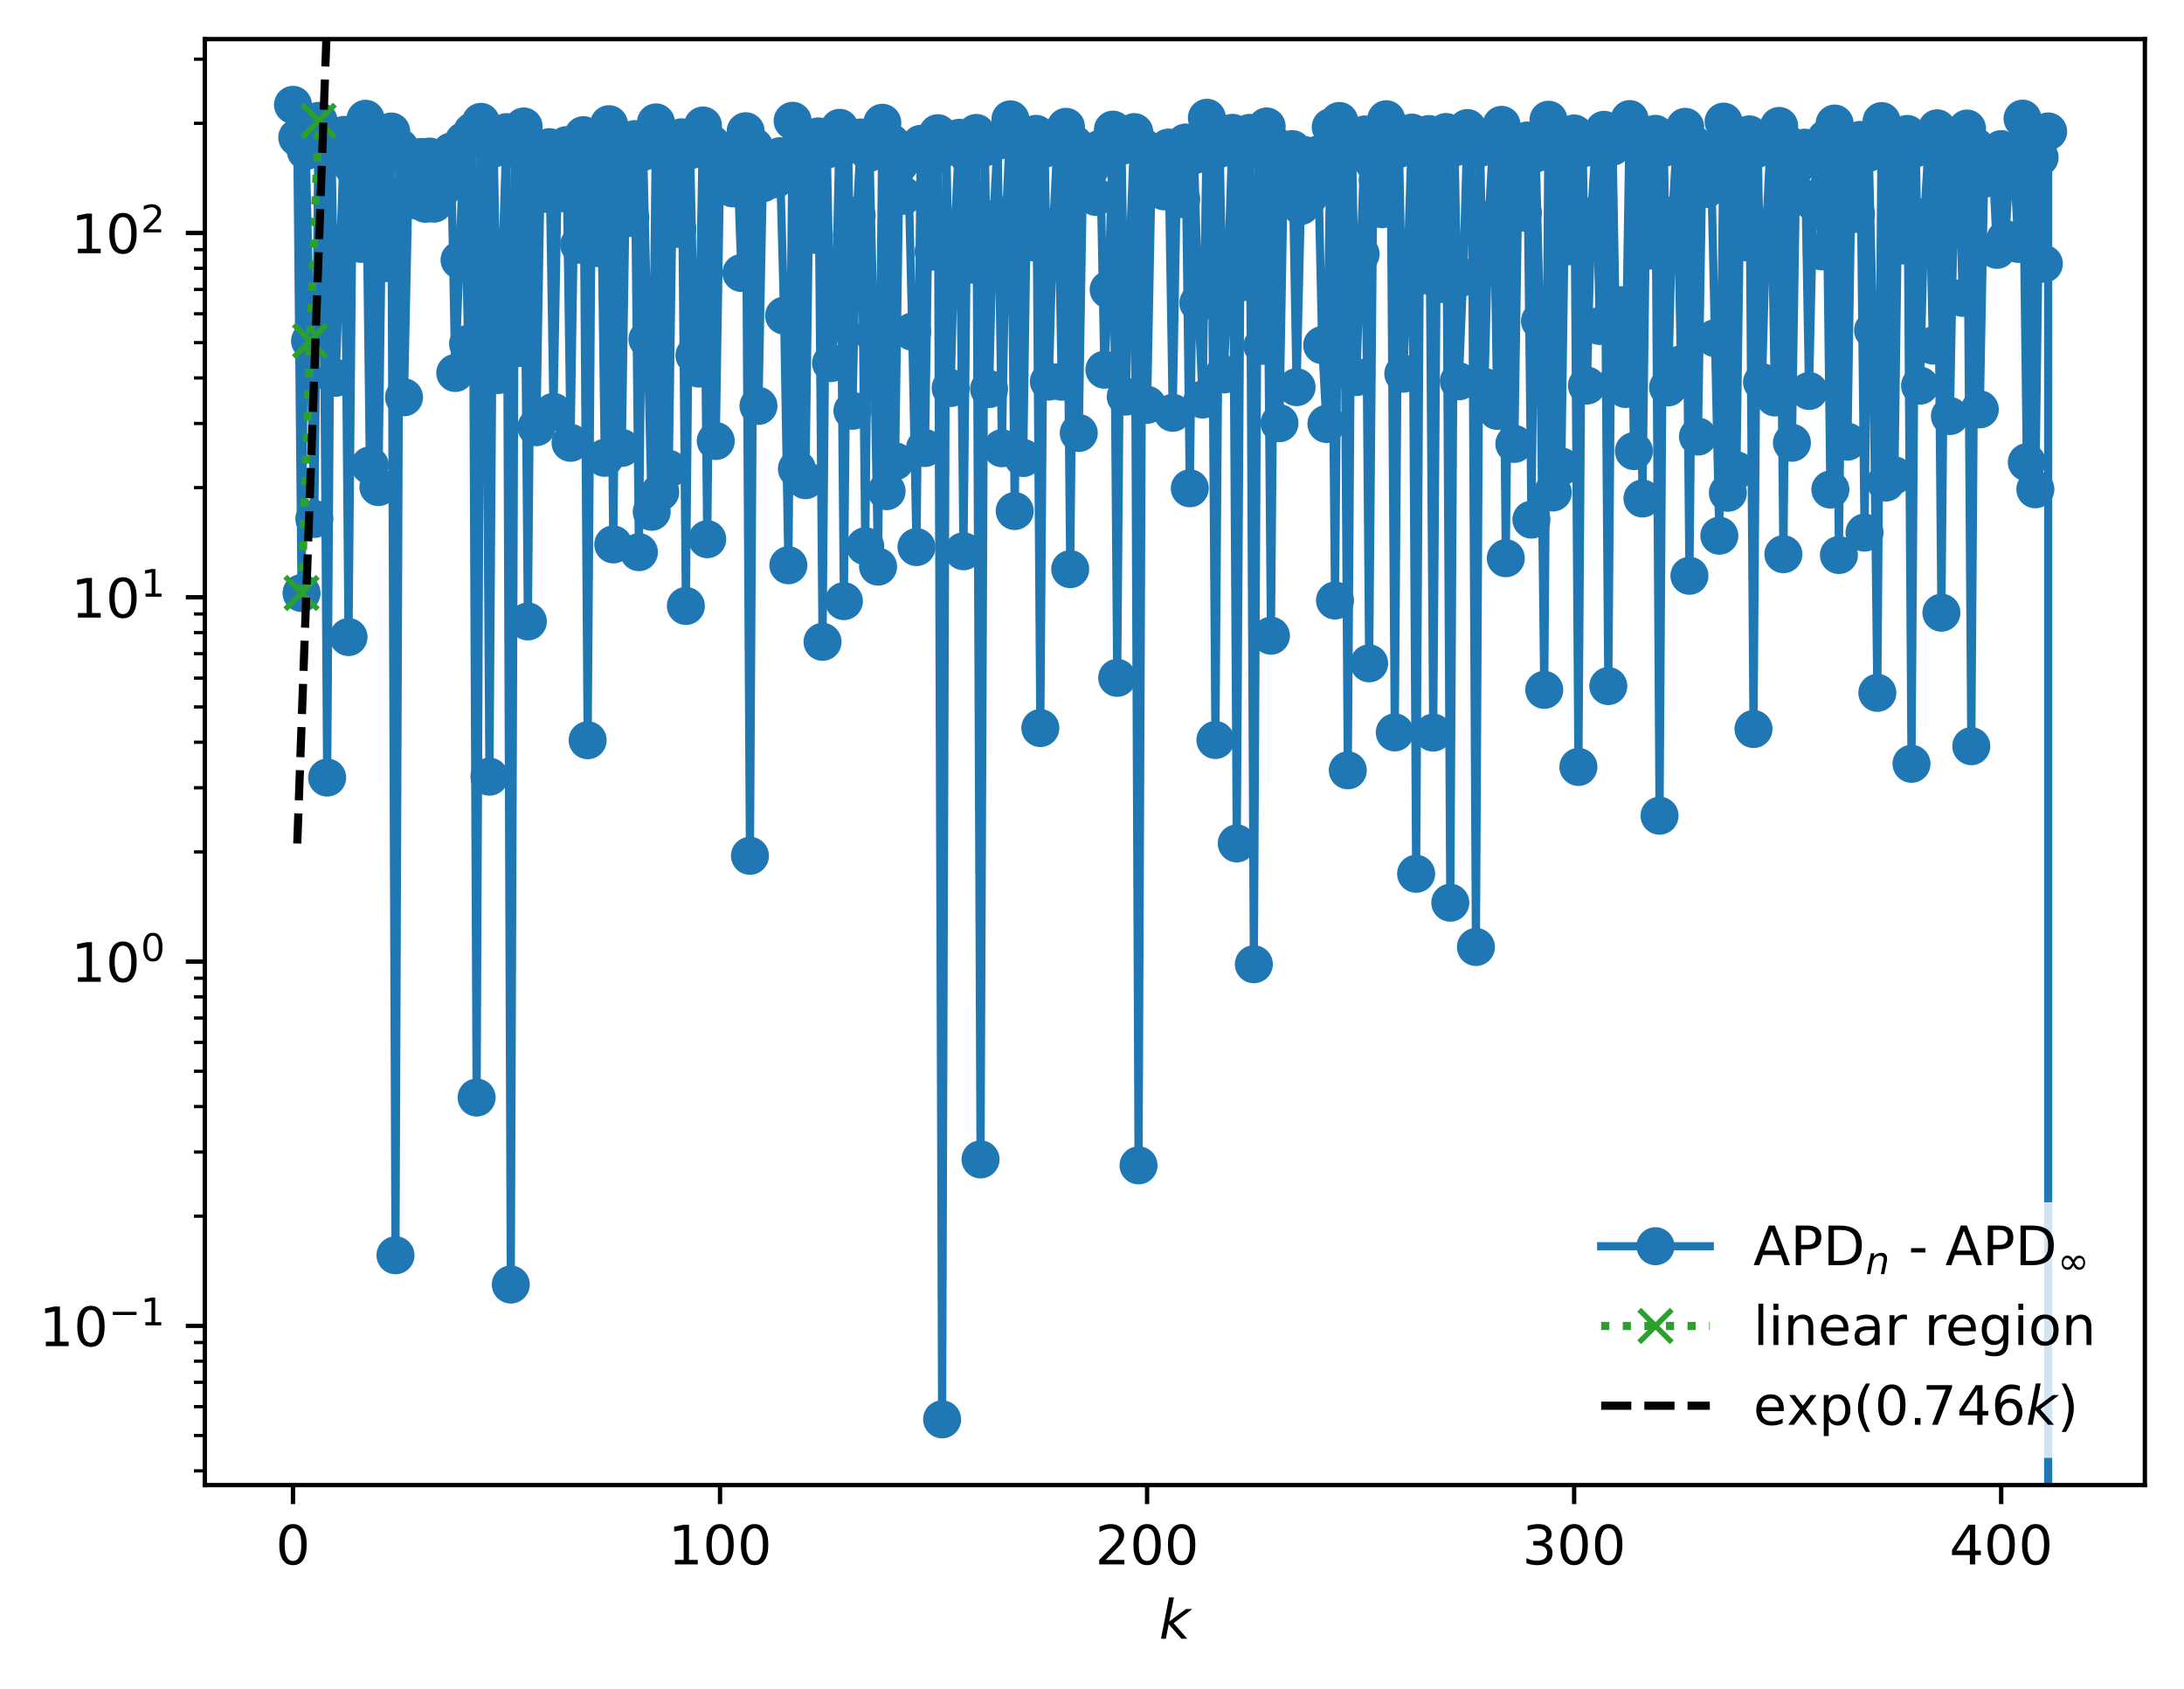 <?xml version="1.0" encoding="utf-8" standalone="no"?>
<!DOCTYPE svg PUBLIC "-//W3C//DTD SVG 1.1//EN"
  "http://www.w3.org/Graphics/SVG/1.1/DTD/svg11.dtd">
<!-- Created with matplotlib (https://matplotlib.org/) -->
<svg height="310.868pt" version="1.1" viewBox="0 0 402.02 310.868" width="402.02pt" xmlns="http://www.w3.org/2000/svg" xmlns:xlink="http://www.w3.org/1999/xlink">
 <defs>
  <style type="text/css">
*{stroke-linecap:butt;stroke-linejoin:round;}
  </style>
 </defs>
 <g id="figure_1">
  <g id="patch_1">
   <path d="M 0 310.868 
L 402.02 310.868 
L 402.02 0 
L 0 0 
z
" style="fill:#ffffff;"/>
  </g>
  <g id="axes_1">
   <g id="patch_2">
    <path d="M 37.7 273.312 
L 394.82 273.312 
L 394.82 7.2 
L 37.7 7.2 
z
" style="fill:#ffffff;"/>
   </g>
   <g id="matplotlib.axis_1">
    <g id="xtick_1">
     <g id="line2d_1">
      <defs>
       <path d="M 0 0 
L 0 3.5 
" id="me2a58b171b" style="stroke:#000000;stroke-width:0.8;"/>
      </defs>
      <g>
       <use style="stroke:#000000;stroke-width:0.8;" x="53.933" xlink:href="#me2a58b171b" y="273.312"/>
      </g>
     </g>
     <g id="text_1">
      <!-- 0 -->
      <defs>
       <path d="M 31.781 66.406 
Q 24.172 66.406 20.328 58.906 
Q 16.5 51.422 16.5 36.375 
Q 16.5 21.391 20.328 13.891 
Q 24.172 6.391 31.781 6.391 
Q 39.453 6.391 43.281 13.891 
Q 47.125 21.391 47.125 36.375 
Q 47.125 51.422 43.281 58.906 
Q 39.453 66.406 31.781 66.406 
z
M 31.781 74.219 
Q 44.047 74.219 50.516 64.516 
Q 56.984 54.828 56.984 36.375 
Q 56.984 17.969 50.516 8.266 
Q 44.047 -1.422 31.781 -1.422 
Q 19.531 -1.422 13.062 8.266 
Q 6.594 17.969 6.594 36.375 
Q 6.594 54.828 13.062 64.516 
Q 19.531 74.219 31.781 74.219 
z
" id="DejaVuSans-48"/>
      </defs>
      <g transform="translate(50.751 287.91)scale(0.1 -0.1)">
       <use xlink:href="#DejaVuSans-48"/>
      </g>
     </g>
    </g>
    <g id="xtick_2">
     <g id="line2d_2">
      <g>
       <use style="stroke:#000000;stroke-width:0.8;" x="132.542" xlink:href="#me2a58b171b" y="273.312"/>
      </g>
     </g>
     <g id="text_2">
      <!-- 100 -->
      <defs>
       <path d="M 12.406 8.297 
L 28.516 8.297 
L 28.516 63.922 
L 10.984 60.406 
L 10.984 69.391 
L 28.422 72.906 
L 38.281 72.906 
L 38.281 8.297 
L 54.391 8.297 
L 54.391 0 
L 12.406 0 
z
" id="DejaVuSans-49"/>
      </defs>
      <g transform="translate(122.998 287.91)scale(0.1 -0.1)">
       <use xlink:href="#DejaVuSans-49"/>
       <use x="63.623" xlink:href="#DejaVuSans-48"/>
       <use x="127.246" xlink:href="#DejaVuSans-48"/>
      </g>
     </g>
    </g>
    <g id="xtick_3">
     <g id="line2d_3">
      <g>
       <use style="stroke:#000000;stroke-width:0.8;" x="211.15" xlink:href="#me2a58b171b" y="273.312"/>
      </g>
     </g>
     <g id="text_3">
      <!-- 200 -->
      <defs>
       <path d="M 19.188 8.297 
L 53.609 8.297 
L 53.609 0 
L 7.328 0 
L 7.328 8.297 
Q 12.938 14.109 22.625 23.891 
Q 32.328 33.688 34.812 36.531 
Q 39.547 41.844 41.422 45.531 
Q 43.312 49.219 43.312 52.781 
Q 43.312 58.594 39.234 62.25 
Q 35.156 65.922 28.609 65.922 
Q 23.969 65.922 18.812 64.312 
Q 13.672 62.703 7.812 59.422 
L 7.812 69.391 
Q 13.766 71.781 18.938 73 
Q 24.125 74.219 28.422 74.219 
Q 39.75 74.219 46.484 68.547 
Q 53.219 62.891 53.219 53.422 
Q 53.219 48.922 51.531 44.891 
Q 49.859 40.875 45.406 35.406 
Q 44.188 33.984 37.641 27.219 
Q 31.109 20.453 19.188 8.297 
z
" id="DejaVuSans-50"/>
      </defs>
      <g transform="translate(201.607 287.91)scale(0.1 -0.1)">
       <use xlink:href="#DejaVuSans-50"/>
       <use x="63.623" xlink:href="#DejaVuSans-48"/>
       <use x="127.246" xlink:href="#DejaVuSans-48"/>
      </g>
     </g>
    </g>
    <g id="xtick_4">
     <g id="line2d_4">
      <g>
       <use style="stroke:#000000;stroke-width:0.8;" x="289.759" xlink:href="#me2a58b171b" y="273.312"/>
      </g>
     </g>
     <g id="text_4">
      <!-- 300 -->
      <defs>
       <path d="M 40.578 39.312 
Q 47.656 37.797 51.625 33 
Q 55.609 28.219 55.609 21.188 
Q 55.609 10.406 48.188 4.484 
Q 40.766 -1.422 27.094 -1.422 
Q 22.516 -1.422 17.656 -0.516 
Q 12.797 0.391 7.625 2.203 
L 7.625 11.719 
Q 11.719 9.328 16.594 8.109 
Q 21.484 6.891 26.812 6.891 
Q 36.078 6.891 40.938 10.547 
Q 45.797 14.203 45.797 21.188 
Q 45.797 27.641 41.281 31.266 
Q 36.766 34.906 28.719 34.906 
L 20.219 34.906 
L 20.219 43.016 
L 29.109 43.016 
Q 36.375 43.016 40.234 45.922 
Q 44.094 48.828 44.094 54.297 
Q 44.094 59.906 40.109 62.906 
Q 36.141 65.922 28.719 65.922 
Q 24.656 65.922 20.016 65.031 
Q 15.375 64.156 9.812 62.312 
L 9.812 71.094 
Q 15.438 72.656 20.344 73.438 
Q 25.25 74.219 29.594 74.219 
Q 40.828 74.219 47.359 69.109 
Q 53.906 64.016 53.906 55.328 
Q 53.906 49.266 50.438 45.094 
Q 46.969 40.922 40.578 39.312 
z
" id="DejaVuSans-51"/>
      </defs>
      <g transform="translate(280.216 287.91)scale(0.1 -0.1)">
       <use xlink:href="#DejaVuSans-51"/>
       <use x="63.623" xlink:href="#DejaVuSans-48"/>
       <use x="127.246" xlink:href="#DejaVuSans-48"/>
      </g>
     </g>
    </g>
    <g id="xtick_5">
     <g id="line2d_5">
      <g>
       <use style="stroke:#000000;stroke-width:0.8;" x="368.368" xlink:href="#me2a58b171b" y="273.312"/>
      </g>
     </g>
     <g id="text_5">
      <!-- 400 -->
      <defs>
       <path d="M 37.797 64.312 
L 12.891 25.391 
L 37.797 25.391 
z
M 35.203 72.906 
L 47.609 72.906 
L 47.609 25.391 
L 58.016 25.391 
L 58.016 17.188 
L 47.609 17.188 
L 47.609 0 
L 37.797 0 
L 37.797 17.188 
L 4.891 17.188 
L 4.891 26.703 
z
" id="DejaVuSans-52"/>
      </defs>
      <g transform="translate(358.824 287.91)scale(0.1 -0.1)">
       <use xlink:href="#DejaVuSans-52"/>
       <use x="63.623" xlink:href="#DejaVuSans-48"/>
       <use x="127.246" xlink:href="#DejaVuSans-48"/>
      </g>
     </g>
    </g>
    <g id="text_6">
     <!-- $ k $ -->
     <defs>
      <path d="M 18.312 75.984 
L 27.297 75.984 
L 18.703 31.688 
L 49.516 54.688 
L 61.188 54.688 
L 26.812 28.516 
L 51.906 0 
L 41.016 0 
L 17.672 26.703 
L 12.5 0 
L 3.516 0 
z
" id="DejaVuSans-Oblique-107"/>
     </defs>
     <g transform="translate(213.36 301.589)scale(0.1 -0.1)">
      <use transform="translate(0 0.016)" xlink:href="#DejaVuSans-Oblique-107"/>
     </g>
    </g>
   </g>
   <g id="matplotlib.axis_2">
    <g id="ytick_1">
     <g id="line2d_6">
      <defs>
       <path d="M 0 0 
L -3.5 0 
" id="m0e135b4bd7" style="stroke:#000000;stroke-width:0.8;"/>
      </defs>
      <g>
       <use style="stroke:#000000;stroke-width:0.8;" x="37.7" xlink:href="#m0e135b4bd7" y="244.009"/>
      </g>
     </g>
     <g id="text_7">
      <!-- $\mathdefault{10^{-1}}$ -->
      <defs>
       <path d="M 10.594 35.5 
L 73.188 35.5 
L 73.188 27.203 
L 10.594 27.203 
z
" id="DejaVuSans-8722"/>
      </defs>
      <g transform="translate(7.2 247.809)scale(0.1 -0.1)">
       <use transform="translate(0 0.684)" xlink:href="#DejaVuSans-49"/>
       <use transform="translate(63.623 0.684)" xlink:href="#DejaVuSans-48"/>
       <use transform="translate(128.203 38.966)scale(0.7)" xlink:href="#DejaVuSans-8722"/>
       <use transform="translate(186.855 38.966)scale(0.7)" xlink:href="#DejaVuSans-49"/>
      </g>
     </g>
    </g>
    <g id="ytick_2">
     <g id="line2d_7">
      <g>
       <use style="stroke:#000000;stroke-width:0.8;" x="37.7" xlink:href="#m0e135b4bd7" y="176.966"/>
      </g>
     </g>
     <g id="text_8">
      <!-- $\mathdefault{10^{0}}$ -->
      <g transform="translate(13.1 180.766)scale(0.1 -0.1)">
       <use transform="translate(0 0.766)" xlink:href="#DejaVuSans-49"/>
       <use transform="translate(63.623 0.766)" xlink:href="#DejaVuSans-48"/>
       <use transform="translate(128.203 39.047)scale(0.7)" xlink:href="#DejaVuSans-48"/>
      </g>
     </g>
    </g>
    <g id="ytick_3">
     <g id="line2d_8">
      <g>
       <use style="stroke:#000000;stroke-width:0.8;" x="37.7" xlink:href="#m0e135b4bd7" y="109.923"/>
      </g>
     </g>
     <g id="text_9">
      <!-- $\mathdefault{10^{1}}$ -->
      <g transform="translate(13.1 113.723)scale(0.1 -0.1)">
       <use transform="translate(0 0.684)" xlink:href="#DejaVuSans-49"/>
       <use transform="translate(63.623 0.684)" xlink:href="#DejaVuSans-48"/>
       <use transform="translate(128.203 38.966)scale(0.7)" xlink:href="#DejaVuSans-49"/>
      </g>
     </g>
    </g>
    <g id="ytick_4">
     <g id="line2d_9">
      <g>
       <use style="stroke:#000000;stroke-width:0.8;" x="37.7" xlink:href="#m0e135b4bd7" y="42.88"/>
      </g>
     </g>
     <g id="text_10">
      <!-- $\mathdefault{10^{2}}$ -->
      <g transform="translate(13.1 46.68)scale(0.1 -0.1)">
       <use transform="translate(0 0.766)" xlink:href="#DejaVuSans-49"/>
       <use transform="translate(63.623 0.766)" xlink:href="#DejaVuSans-48"/>
       <use transform="translate(128.203 39.047)scale(0.7)" xlink:href="#DejaVuSans-50"/>
      </g>
     </g>
    </g>
    <g id="ytick_5">
     <g id="line2d_10">
      <defs>
       <path d="M 0 0 
L -2 0 
" id="m651e6b64db" style="stroke:#000000;stroke-width:0.6;"/>
      </defs>
      <g>
       <use style="stroke:#000000;stroke-width:0.6;" x="37.7" xlink:href="#m651e6b64db" y="270.688"/>
      </g>
     </g>
    </g>
    <g id="ytick_6">
     <g id="line2d_11">
      <g>
       <use style="stroke:#000000;stroke-width:0.6;" x="37.7" xlink:href="#m651e6b64db" y="264.191"/>
      </g>
     </g>
    </g>
    <g id="ytick_7">
     <g id="line2d_12">
      <g>
       <use style="stroke:#000000;stroke-width:0.6;" x="37.7" xlink:href="#m651e6b64db" y="258.883"/>
      </g>
     </g>
    </g>
    <g id="ytick_8">
     <g id="line2d_13">
      <g>
       <use style="stroke:#000000;stroke-width:0.6;" x="37.7" xlink:href="#m651e6b64db" y="254.394"/>
      </g>
     </g>
    </g>
    <g id="ytick_9">
     <g id="line2d_14">
      <g>
       <use style="stroke:#000000;stroke-width:0.6;" x="37.7" xlink:href="#m651e6b64db" y="250.506"/>
      </g>
     </g>
    </g>
    <g id="ytick_10">
     <g id="line2d_15">
      <g>
       <use style="stroke:#000000;stroke-width:0.6;" x="37.7" xlink:href="#m651e6b64db" y="247.077"/>
      </g>
     </g>
    </g>
    <g id="ytick_11">
     <g id="line2d_16">
      <g>
       <use style="stroke:#000000;stroke-width:0.6;" x="37.7" xlink:href="#m651e6b64db" y="223.827"/>
      </g>
     </g>
    </g>
    <g id="ytick_12">
     <g id="line2d_17">
      <g>
       <use style="stroke:#000000;stroke-width:0.6;" x="37.7" xlink:href="#m651e6b64db" y="212.022"/>
      </g>
     </g>
    </g>
    <g id="ytick_13">
     <g id="line2d_18">
      <g>
       <use style="stroke:#000000;stroke-width:0.6;" x="37.7" xlink:href="#m651e6b64db" y="203.645"/>
      </g>
     </g>
    </g>
    <g id="ytick_14">
     <g id="line2d_19">
      <g>
       <use style="stroke:#000000;stroke-width:0.6;" x="37.7" xlink:href="#m651e6b64db" y="197.148"/>
      </g>
     </g>
    </g>
    <g id="ytick_15">
     <g id="line2d_20">
      <g>
       <use style="stroke:#000000;stroke-width:0.6;" x="37.7" xlink:href="#m651e6b64db" y="191.84"/>
      </g>
     </g>
    </g>
    <g id="ytick_16">
     <g id="line2d_21">
      <g>
       <use style="stroke:#000000;stroke-width:0.6;" x="37.7" xlink:href="#m651e6b64db" y="187.351"/>
      </g>
     </g>
    </g>
    <g id="ytick_17">
     <g id="line2d_22">
      <g>
       <use style="stroke:#000000;stroke-width:0.6;" x="37.7" xlink:href="#m651e6b64db" y="183.463"/>
      </g>
     </g>
    </g>
    <g id="ytick_18">
     <g id="line2d_23">
      <g>
       <use style="stroke:#000000;stroke-width:0.6;" x="37.7" xlink:href="#m651e6b64db" y="180.034"/>
      </g>
     </g>
    </g>
    <g id="ytick_19">
     <g id="line2d_24">
      <g>
       <use style="stroke:#000000;stroke-width:0.6;" x="37.7" xlink:href="#m651e6b64db" y="156.784"/>
      </g>
     </g>
    </g>
    <g id="ytick_20">
     <g id="line2d_25">
      <g>
       <use style="stroke:#000000;stroke-width:0.6;" x="37.7" xlink:href="#m651e6b64db" y="144.979"/>
      </g>
     </g>
    </g>
    <g id="ytick_21">
     <g id="line2d_26">
      <g>
       <use style="stroke:#000000;stroke-width:0.6;" x="37.7" xlink:href="#m651e6b64db" y="136.602"/>
      </g>
     </g>
    </g>
    <g id="ytick_22">
     <g id="line2d_27">
      <g>
       <use style="stroke:#000000;stroke-width:0.6;" x="37.7" xlink:href="#m651e6b64db" y="130.105"/>
      </g>
     </g>
    </g>
    <g id="ytick_23">
     <g id="line2d_28">
      <g>
       <use style="stroke:#000000;stroke-width:0.6;" x="37.7" xlink:href="#m651e6b64db" y="124.797"/>
      </g>
     </g>
    </g>
    <g id="ytick_24">
     <g id="line2d_29">
      <g>
       <use style="stroke:#000000;stroke-width:0.6;" x="37.7" xlink:href="#m651e6b64db" y="120.308"/>
      </g>
     </g>
    </g>
    <g id="ytick_25">
     <g id="line2d_30">
      <g>
       <use style="stroke:#000000;stroke-width:0.6;" x="37.7" xlink:href="#m651e6b64db" y="116.421"/>
      </g>
     </g>
    </g>
    <g id="ytick_26">
     <g id="line2d_31">
      <g>
       <use style="stroke:#000000;stroke-width:0.6;" x="37.7" xlink:href="#m651e6b64db" y="112.991"/>
      </g>
     </g>
    </g>
    <g id="ytick_27">
     <g id="line2d_32">
      <g>
       <use style="stroke:#000000;stroke-width:0.6;" x="37.7" xlink:href="#m651e6b64db" y="89.741"/>
      </g>
     </g>
    </g>
    <g id="ytick_28">
     <g id="line2d_33">
      <g>
       <use style="stroke:#000000;stroke-width:0.6;" x="37.7" xlink:href="#m651e6b64db" y="77.936"/>
      </g>
     </g>
    </g>
    <g id="ytick_29">
     <g id="line2d_34">
      <g>
       <use style="stroke:#000000;stroke-width:0.6;" x="37.7" xlink:href="#m651e6b64db" y="69.559"/>
      </g>
     </g>
    </g>
    <g id="ytick_30">
     <g id="line2d_35">
      <g>
       <use style="stroke:#000000;stroke-width:0.6;" x="37.7" xlink:href="#m651e6b64db" y="63.062"/>
      </g>
     </g>
    </g>
    <g id="ytick_31">
     <g id="line2d_36">
      <g>
       <use style="stroke:#000000;stroke-width:0.6;" x="37.7" xlink:href="#m651e6b64db" y="57.754"/>
      </g>
     </g>
    </g>
    <g id="ytick_32">
     <g id="line2d_37">
      <g>
       <use style="stroke:#000000;stroke-width:0.6;" x="37.7" xlink:href="#m651e6b64db" y="53.265"/>
      </g>
     </g>
    </g>
    <g id="ytick_33">
     <g id="line2d_38">
      <g>
       <use style="stroke:#000000;stroke-width:0.6;" x="37.7" xlink:href="#m651e6b64db" y="49.378"/>
      </g>
     </g>
    </g>
    <g id="ytick_34">
     <g id="line2d_39">
      <g>
       <use style="stroke:#000000;stroke-width:0.6;" x="37.7" xlink:href="#m651e6b64db" y="45.948"/>
      </g>
     </g>
    </g>
    <g id="ytick_35">
     <g id="line2d_40">
      <g>
       <use style="stroke:#000000;stroke-width:0.6;" x="37.7" xlink:href="#m651e6b64db" y="22.698"/>
      </g>
     </g>
    </g>
    <g id="ytick_36">
     <g id="line2d_41">
      <g>
       <use style="stroke:#000000;stroke-width:0.6;" x="37.7" xlink:href="#m651e6b64db" y="10.893"/>
      </g>
     </g>
    </g>
   </g>
   <g id="line2d_42">
    <path clip-path="url(#p0d6a3396ff)" d="M 53.933 19.296 
L 54.719 25.304 
L 55.505 109.138 
L 56.291 27.805 
L 57.863 95.508 
L 58.649 22.244 
L 59.435 24.731 
L 60.221 143.104 
L 61.008 27.331 
L 61.794 69.527 
L 63.366 24.822 
L 64.152 117.243 
L 64.938 30.692 
L 65.724 30.829 
L 66.51 44.882 
L 67.296 21.857 
L 68.082 85.65 
L 68.868 26.108 
L 69.654 89.639 
L 70.441 29 
L 71.227 48.426 
L 72.013 24.199 
L 72.799 231.013 
L 73.585 27.155 
L 74.371 73.118 
L 75.157 35.385 
L 75.943 28.951 
L 76.729 36.905 
L 77.515 28.893 
L 78.301 37.503 
L 79.088 28.811 
L 79.874 37.476 
L 80.66 29.248 
L 81.446 34.693 
L 82.232 33.249 
L 83.018 27.9 
L 83.804 68.641 
L 85.376 25.93 
L 86.162 63.279 
L 86.948 24.189 
L 87.735 201.99 
L 88.521 22.423 
L 89.307 24.746 
L 90.093 142.937 
L 90.879 27.347 
L 91.665 69.021 
L 92.451 49.089 
L 93.237 24.32 
L 94.023 236.404 
L 94.809 27.346 
L 95.595 64.051 
L 96.382 23.274 
L 97.168 114.37 
L 97.954 26.766 
L 98.74 78.62 
L 99.526 31.135 
L 100.312 35.681 
L 101.098 27.078 
L 101.884 75.801 
L 102.67 31.93 
L 103.456 35.57 
L 104.242 26.718 
L 105.028 81.499 
L 105.815 29.772 
L 106.601 45.04 
L 107.387 24.874 
L 108.173 136.233 
L 108.959 28.297 
L 109.745 45.657 
L 110.531 25.692 
L 111.317 84.263 
L 112.103 22.858 
L 112.889 100.196 
L 113.675 26.506 
L 114.462 82.438 
L 115.248 30.082 
L 116.034 40.127 
L 116.82 25.6 
L 117.606 101.62 
L 118.392 27.95 
L 119.964 94.185 
L 120.75 22.524 
L 121.536 90.553 
L 122.322 26.229 
L 123.109 86.289 
L 123.895 29.572 
L 124.681 42.125 
L 125.467 25.272 
L 126.253 111.518 
L 127.039 27.669 
L 127.825 65.393 
L 128.611 67.832 
L 129.397 23.095 
L 130.183 99.232 
L 130.969 26.451 
L 131.755 81.161 
L 132.542 31.209 
L 133.328 32.441 
L 134.114 30.719 
L 134.9 34.674 
L 135.686 28.58 
L 136.472 50.238 
L 137.258 24.148 
L 138.044 157.503 
L 138.83 27.009 
L 139.616 74.696 
L 140.402 33.734 
L 141.189 30.137 
L 141.975 33.028 
L 142.761 32.96 
L 143.547 28.756 
L 144.333 58.088 
L 145.119 104.03 
L 145.905 22.231 
L 146.691 86.289 
L 147.477 26.104 
L 148.263 88.375 
L 149.049 29.358 
L 149.836 43.219 
L 150.622 25.104 
L 151.408 118.125 
L 152.194 27.543 
L 152.98 66.823 
L 153.766 59.08 
L 154.552 23.526 
L 155.338 110.632 
L 156.124 26.71 
L 156.91 75.6 
L 157.696 39.666 
L 158.482 25.301 
L 159.269 100.521 
L 160.055 28.132 
L 160.841 61.533 
L 161.627 104.282 
L 162.413 22.597 
L 163.199 90.393 
L 163.985 26.241 
L 164.771 84.892 
L 165.557 30.193 
L 166.343 36.037 
L 167.129 27.663 
L 167.916 61.04 
L 168.702 100.685 
L 169.488 26.471 
L 170.274 82.455 
L 171.06 29.355 
L 171.846 46.306 
L 172.632 24.515 
L 173.418 261.216 
L 174.204 27.124 
L 174.99 71.414 
L 175.776 41.809 
L 176.563 25.363 
L 177.349 101.454 
L 178.135 28.493 
L 178.921 48.708 
L 179.707 24.463 
L 180.493 213.374 
L 181.279 27.138 
L 182.065 71.603 
L 182.851 40.262 
L 183.637 25.952 
L 184.423 82.491 
L 185.21 39.536 
L 185.996 21.965 
L 186.782 94.047 
L 187.568 26.455 
L 188.354 84.289 
L 189.14 29.572 
L 189.926 44.59 
L 190.712 24.636 
L 191.498 133.987 
L 192.284 27.372 
L 193.07 70.229 
L 193.856 41.85 
L 194.643 26.127 
L 195.429 70.255 
L 196.215 23.337 
L 197.001 104.744 
L 197.787 26.57 
L 198.573 79.691 
L 199.359 31.497 
L 200.145 32.223 
L 200.931 30.609 
L 201.717 36.239 
L 202.503 27.37 
L 203.29 68.04 
L 204.076 53.298 
L 204.862 23.857 
L 205.648 124.751 
L 206.434 26.884 
L 207.22 72.99 
L 208.006 44.971 
L 208.792 24.31 
L 209.578 214.47 
L 210.364 27.039 
L 211.15 74.503 
L 211.937 33.757 
L 212.723 30.313 
L 213.509 32.345 
L 214.295 35.215 
L 215.081 27.159 
L 215.867 75.969 
L 216.653 31.879 
L 217.439 36.657 
L 218.225 26.229 
L 219.011 89.867 
L 219.797 28.572 
L 220.583 55.761 
L 221.37 73.524 
L 222.156 21.679 
L 222.942 24.805 
L 223.728 136.188 
L 224.514 27.376 
L 225.3 68.91 
L 226.086 48.848 
L 226.872 24.446 
L 227.658 155.22 
L 228.444 27.89 
L 229.23 51.891 
L 230.017 24.459 
L 230.803 177.459 
L 231.589 27.426 
L 232.375 63.648 
L 233.161 23.274 
L 233.947 116.997 
L 234.733 26.821 
L 235.519 77.885 
L 236.305 31.416 
L 237.091 34.901 
L 237.877 27.443 
L 238.664 71.254 
L 239.45 37.927 
L 240.236 28.571 
L 241.022 36.055 
L 242.594 28.457 
L 243.38 63.523 
L 244.166 78.026 
L 244.952 23.4 
L 245.738 110.516 
L 246.524 22.259 
L 247.31 24.744 
L 248.097 141.772 
L 248.883 27.342 
L 249.669 69.397 
L 251.241 24.744 
L 252.027 122.077 
L 252.813 29.866 
L 253.599 33.056 
L 254.385 38.501 
L 255.171 21.943 
L 255.957 24.823 
L 256.744 134.793 
L 257.53 27.394 
L 258.316 68.777 
L 259.102 49.296 
L 259.888 24.411 
L 260.674 160.81 
L 261.46 27.934 
L 262.246 50.676 
L 263.032 24.669 
L 263.818 134.83 
L 264.604 27.979 
L 265.391 52.273 
L 266.177 24.297 
L 266.963 166.134 
L 267.749 27.129 
L 268.535 70.175 
L 269.321 51.029 
L 270.107 23.564 
L 270.893 24.535 
L 271.679 174.284 
L 272.465 27.214 
L 273.251 71.215 
L 274.038 40.412 
L 274.824 26.125 
L 275.61 75.623 
L 276.396 22.979 
L 277.182 102.733 
L 277.968 26.551 
L 278.754 81.693 
L 279.54 30.254 
L 280.326 39.146 
L 281.112 25.865 
L 281.898 95.633 
L 282.684 28.234 
L 283.471 59.076 
L 284.257 126.964 
L 285.043 22.033 
L 285.829 90.642 
L 286.615 26.315 
L 287.401 85.859 
L 288.187 29.406 
L 288.973 45.331 
L 289.759 24.562 
L 290.545 141.144 
L 291.331 27.312 
L 292.118 70.956 
L 292.904 39.781 
L 293.69 26.729 
L 294.476 59.989 
L 295.262 23.895 
L 296.048 126.263 
L 296.834 26.989 
L 297.62 70.578 
L 298.406 56.165 
L 299.192 71.585 
L 299.978 21.919 
L 300.765 83.02 
L 301.551 25.94 
L 302.337 91.746 
L 303.123 29.014 
L 303.909 46.12 
L 304.695 24.631 
L 305.481 150.121 
L 306.267 27.229 
L 307.053 71.297 
L 307.839 39.641 
L 308.625 26.493 
L 309.411 67.053 
L 310.198 23.344 
L 310.984 105.964 
L 311.77 26.575 
L 312.556 80.341 
L 313.342 30.916 
L 314.128 34.769 
L 314.914 27.924 
L 316.486 98.592 
L 317.272 22.384 
L 318.058 90.692 
L 318.845 26.25 
L 319.631 86.56 
L 320.417 29.403 
L 321.203 44.575 
L 321.989 24.731 
L 322.775 134.166 
L 323.561 27.339 
L 324.347 70.343 
L 325.133 41.788 
L 325.919 26.043 
L 326.705 73.149 
L 327.492 23.179 
L 328.278 101.994 
L 329.064 26.505 
L 329.85 81.486 
L 330.636 30.57 
L 331.422 36.142 
L 332.208 27.183 
L 332.994 71.954 
L 333.78 37.157 
L 334.566 27.781 
L 335.352 46.261 
L 336.138 25.482 
L 336.925 90.094 
L 337.711 22.736 
L 338.497 102.143 
L 339.283 26.593 
L 340.069 81.284 
L 340.855 30.287 
L 341.641 39.388 
L 342.427 25.75 
L 343.213 98.02 
L 343.999 28.102 
L 344.785 60.794 
L 345.572 127.508 
L 346.358 22.284 
L 347.144 88.809 
L 347.93 26.193 
L 348.716 87.483 
L 349.502 29.303 
L 350.288 45.189 
L 351.074 24.65 
L 351.86 140.569 
L 352.646 27.291 
L 353.432 70.973 
L 354.219 39.966 
L 355.005 26.57 
L 355.791 63.591 
L 356.577 23.614 
L 357.363 112.758 
L 358.149 26.723 
L 358.935 76.569 
L 359.721 34.249 
L 360.507 28.21 
L 361.293 54.822 
L 362.079 23.659 
L 362.866 137.327 
L 363.652 27.003 
L 364.438 75.338 
L 365.224 32.913 
L 366.01 31.735 
L 366.796 29.855 
L 367.582 45.985 
L 368.368 27.446 
L 369.154 43.987 
L 369.94 29.8 
L 370.726 30.198 
L 371.512 44.889 
L 372.299 21.835 
L 373.085 85.066 
L 373.871 26.079 
L 374.657 90.052 
L 375.443 28.972 
L 376.229 48.545 
L 377.015 24.193 
L 377.018 311.868 
L 377.018 311.868 
" style="fill:none;stroke:#1f77b4;stroke-linecap:square;stroke-width:1.5;"/>
    <defs>
     <path d="M 0 3 
C 0.796 3 1.559 2.684 2.121 2.121 
C 2.684 1.559 3 0.796 3 0 
C 3 -0.796 2.684 -1.559 2.121 -2.121 
C 1.559 -2.684 0.796 -3 0 -3 
C -0.796 -3 -1.559 -2.684 -2.121 -2.121 
C -2.684 -1.559 -3 -0.796 -3 0 
C -3 0.796 -2.684 1.559 -2.121 2.121 
C -1.559 2.684 -0.796 3 0 3 
z
" id="m7f07af8b66" style="stroke:#1f77b4;"/>
    </defs>
    <g clip-path="url(#p0d6a3396ff)">
     <use style="fill:#1f77b4;stroke:#1f77b4;" x="53.933" xlink:href="#m7f07af8b66" y="19.296"/>
     <use style="fill:#1f77b4;stroke:#1f77b4;" x="54.719" xlink:href="#m7f07af8b66" y="25.304"/>
     <use style="fill:#1f77b4;stroke:#1f77b4;" x="55.505" xlink:href="#m7f07af8b66" y="109.138"/>
     <use style="fill:#1f77b4;stroke:#1f77b4;" x="56.291" xlink:href="#m7f07af8b66" y="27.805"/>
     <use style="fill:#1f77b4;stroke:#1f77b4;" x="57.077" xlink:href="#m7f07af8b66" y="62.738"/>
     <use style="fill:#1f77b4;stroke:#1f77b4;" x="57.863" xlink:href="#m7f07af8b66" y="95.508"/>
     <use style="fill:#1f77b4;stroke:#1f77b4;" x="58.649" xlink:href="#m7f07af8b66" y="22.244"/>
     <use style="fill:#1f77b4;stroke:#1f77b4;" x="59.435" xlink:href="#m7f07af8b66" y="24.731"/>
     <use style="fill:#1f77b4;stroke:#1f77b4;" x="60.221" xlink:href="#m7f07af8b66" y="143.104"/>
     <use style="fill:#1f77b4;stroke:#1f77b4;" x="61.008" xlink:href="#m7f07af8b66" y="27.331"/>
     <use style="fill:#1f77b4;stroke:#1f77b4;" x="61.794" xlink:href="#m7f07af8b66" y="69.527"/>
     <use style="fill:#1f77b4;stroke:#1f77b4;" x="62.58" xlink:href="#m7f07af8b66" y="46.263"/>
     <use style="fill:#1f77b4;stroke:#1f77b4;" x="63.366" xlink:href="#m7f07af8b66" y="24.822"/>
     <use style="fill:#1f77b4;stroke:#1f77b4;" x="64.152" xlink:href="#m7f07af8b66" y="117.243"/>
     <use style="fill:#1f77b4;stroke:#1f77b4;" x="64.938" xlink:href="#m7f07af8b66" y="30.692"/>
     <use style="fill:#1f77b4;stroke:#1f77b4;" x="65.724" xlink:href="#m7f07af8b66" y="30.829"/>
     <use style="fill:#1f77b4;stroke:#1f77b4;" x="66.51" xlink:href="#m7f07af8b66" y="44.882"/>
     <use style="fill:#1f77b4;stroke:#1f77b4;" x="67.296" xlink:href="#m7f07af8b66" y="21.857"/>
     <use style="fill:#1f77b4;stroke:#1f77b4;" x="68.082" xlink:href="#m7f07af8b66" y="85.65"/>
     <use style="fill:#1f77b4;stroke:#1f77b4;" x="68.868" xlink:href="#m7f07af8b66" y="26.108"/>
     <use style="fill:#1f77b4;stroke:#1f77b4;" x="69.654" xlink:href="#m7f07af8b66" y="89.639"/>
     <use style="fill:#1f77b4;stroke:#1f77b4;" x="70.441" xlink:href="#m7f07af8b66" y="29"/>
     <use style="fill:#1f77b4;stroke:#1f77b4;" x="71.227" xlink:href="#m7f07af8b66" y="48.426"/>
     <use style="fill:#1f77b4;stroke:#1f77b4;" x="72.013" xlink:href="#m7f07af8b66" y="24.199"/>
     <use style="fill:#1f77b4;stroke:#1f77b4;" x="72.799" xlink:href="#m7f07af8b66" y="231.013"/>
     <use style="fill:#1f77b4;stroke:#1f77b4;" x="73.585" xlink:href="#m7f07af8b66" y="27.155"/>
     <use style="fill:#1f77b4;stroke:#1f77b4;" x="74.371" xlink:href="#m7f07af8b66" y="73.118"/>
     <use style="fill:#1f77b4;stroke:#1f77b4;" x="75.157" xlink:href="#m7f07af8b66" y="35.385"/>
     <use style="fill:#1f77b4;stroke:#1f77b4;" x="75.943" xlink:href="#m7f07af8b66" y="28.951"/>
     <use style="fill:#1f77b4;stroke:#1f77b4;" x="76.729" xlink:href="#m7f07af8b66" y="36.905"/>
     <use style="fill:#1f77b4;stroke:#1f77b4;" x="77.515" xlink:href="#m7f07af8b66" y="28.893"/>
     <use style="fill:#1f77b4;stroke:#1f77b4;" x="78.301" xlink:href="#m7f07af8b66" y="37.503"/>
     <use style="fill:#1f77b4;stroke:#1f77b4;" x="79.088" xlink:href="#m7f07af8b66" y="28.811"/>
     <use style="fill:#1f77b4;stroke:#1f77b4;" x="79.874" xlink:href="#m7f07af8b66" y="37.476"/>
     <use style="fill:#1f77b4;stroke:#1f77b4;" x="80.66" xlink:href="#m7f07af8b66" y="29.248"/>
     <use style="fill:#1f77b4;stroke:#1f77b4;" x="81.446" xlink:href="#m7f07af8b66" y="34.693"/>
     <use style="fill:#1f77b4;stroke:#1f77b4;" x="82.232" xlink:href="#m7f07af8b66" y="33.249"/>
     <use style="fill:#1f77b4;stroke:#1f77b4;" x="83.018" xlink:href="#m7f07af8b66" y="27.9"/>
     <use style="fill:#1f77b4;stroke:#1f77b4;" x="83.804" xlink:href="#m7f07af8b66" y="68.641"/>
     <use style="fill:#1f77b4;stroke:#1f77b4;" x="84.59" xlink:href="#m7f07af8b66" y="47.855"/>
     <use style="fill:#1f77b4;stroke:#1f77b4;" x="85.376" xlink:href="#m7f07af8b66" y="25.93"/>
     <use style="fill:#1f77b4;stroke:#1f77b4;" x="86.162" xlink:href="#m7f07af8b66" y="63.279"/>
     <use style="fill:#1f77b4;stroke:#1f77b4;" x="86.948" xlink:href="#m7f07af8b66" y="24.189"/>
     <use style="fill:#1f77b4;stroke:#1f77b4;" x="87.735" xlink:href="#m7f07af8b66" y="201.99"/>
     <use style="fill:#1f77b4;stroke:#1f77b4;" x="88.521" xlink:href="#m7f07af8b66" y="22.423"/>
     <use style="fill:#1f77b4;stroke:#1f77b4;" x="89.307" xlink:href="#m7f07af8b66" y="24.746"/>
     <use style="fill:#1f77b4;stroke:#1f77b4;" x="90.093" xlink:href="#m7f07af8b66" y="142.937"/>
     <use style="fill:#1f77b4;stroke:#1f77b4;" x="90.879" xlink:href="#m7f07af8b66" y="27.347"/>
     <use style="fill:#1f77b4;stroke:#1f77b4;" x="91.665" xlink:href="#m7f07af8b66" y="69.021"/>
     <use style="fill:#1f77b4;stroke:#1f77b4;" x="92.451" xlink:href="#m7f07af8b66" y="49.089"/>
     <use style="fill:#1f77b4;stroke:#1f77b4;" x="93.237" xlink:href="#m7f07af8b66" y="24.32"/>
     <use style="fill:#1f77b4;stroke:#1f77b4;" x="94.023" xlink:href="#m7f07af8b66" y="236.404"/>
     <use style="fill:#1f77b4;stroke:#1f77b4;" x="94.809" xlink:href="#m7f07af8b66" y="27.346"/>
     <use style="fill:#1f77b4;stroke:#1f77b4;" x="95.595" xlink:href="#m7f07af8b66" y="64.051"/>
     <use style="fill:#1f77b4;stroke:#1f77b4;" x="96.382" xlink:href="#m7f07af8b66" y="23.274"/>
     <use style="fill:#1f77b4;stroke:#1f77b4;" x="97.168" xlink:href="#m7f07af8b66" y="114.37"/>
     <use style="fill:#1f77b4;stroke:#1f77b4;" x="97.954" xlink:href="#m7f07af8b66" y="26.766"/>
     <use style="fill:#1f77b4;stroke:#1f77b4;" x="98.74" xlink:href="#m7f07af8b66" y="78.62"/>
     <use style="fill:#1f77b4;stroke:#1f77b4;" x="99.526" xlink:href="#m7f07af8b66" y="31.135"/>
     <use style="fill:#1f77b4;stroke:#1f77b4;" x="100.312" xlink:href="#m7f07af8b66" y="35.681"/>
     <use style="fill:#1f77b4;stroke:#1f77b4;" x="101.098" xlink:href="#m7f07af8b66" y="27.078"/>
     <use style="fill:#1f77b4;stroke:#1f77b4;" x="101.884" xlink:href="#m7f07af8b66" y="75.801"/>
     <use style="fill:#1f77b4;stroke:#1f77b4;" x="102.67" xlink:href="#m7f07af8b66" y="31.93"/>
     <use style="fill:#1f77b4;stroke:#1f77b4;" x="103.456" xlink:href="#m7f07af8b66" y="35.57"/>
     <use style="fill:#1f77b4;stroke:#1f77b4;" x="104.242" xlink:href="#m7f07af8b66" y="26.718"/>
     <use style="fill:#1f77b4;stroke:#1f77b4;" x="105.028" xlink:href="#m7f07af8b66" y="81.499"/>
     <use style="fill:#1f77b4;stroke:#1f77b4;" x="105.815" xlink:href="#m7f07af8b66" y="29.772"/>
     <use style="fill:#1f77b4;stroke:#1f77b4;" x="106.601" xlink:href="#m7f07af8b66" y="45.04"/>
     <use style="fill:#1f77b4;stroke:#1f77b4;" x="107.387" xlink:href="#m7f07af8b66" y="24.874"/>
     <use style="fill:#1f77b4;stroke:#1f77b4;" x="108.173" xlink:href="#m7f07af8b66" y="136.233"/>
     <use style="fill:#1f77b4;stroke:#1f77b4;" x="108.959" xlink:href="#m7f07af8b66" y="28.297"/>
     <use style="fill:#1f77b4;stroke:#1f77b4;" x="109.745" xlink:href="#m7f07af8b66" y="45.657"/>
     <use style="fill:#1f77b4;stroke:#1f77b4;" x="110.531" xlink:href="#m7f07af8b66" y="25.692"/>
     <use style="fill:#1f77b4;stroke:#1f77b4;" x="111.317" xlink:href="#m7f07af8b66" y="84.263"/>
     <use style="fill:#1f77b4;stroke:#1f77b4;" x="112.103" xlink:href="#m7f07af8b66" y="22.858"/>
     <use style="fill:#1f77b4;stroke:#1f77b4;" x="112.889" xlink:href="#m7f07af8b66" y="100.196"/>
     <use style="fill:#1f77b4;stroke:#1f77b4;" x="113.675" xlink:href="#m7f07af8b66" y="26.506"/>
     <use style="fill:#1f77b4;stroke:#1f77b4;" x="114.462" xlink:href="#m7f07af8b66" y="82.438"/>
     <use style="fill:#1f77b4;stroke:#1f77b4;" x="115.248" xlink:href="#m7f07af8b66" y="30.082"/>
     <use style="fill:#1f77b4;stroke:#1f77b4;" x="116.034" xlink:href="#m7f07af8b66" y="40.127"/>
     <use style="fill:#1f77b4;stroke:#1f77b4;" x="116.82" xlink:href="#m7f07af8b66" y="25.6"/>
     <use style="fill:#1f77b4;stroke:#1f77b4;" x="117.606" xlink:href="#m7f07af8b66" y="101.62"/>
     <use style="fill:#1f77b4;stroke:#1f77b4;" x="118.392" xlink:href="#m7f07af8b66" y="27.95"/>
     <use style="fill:#1f77b4;stroke:#1f77b4;" x="119.178" xlink:href="#m7f07af8b66" y="62.432"/>
     <use style="fill:#1f77b4;stroke:#1f77b4;" x="119.964" xlink:href="#m7f07af8b66" y="94.185"/>
     <use style="fill:#1f77b4;stroke:#1f77b4;" x="120.75" xlink:href="#m7f07af8b66" y="22.524"/>
     <use style="fill:#1f77b4;stroke:#1f77b4;" x="121.536" xlink:href="#m7f07af8b66" y="90.553"/>
     <use style="fill:#1f77b4;stroke:#1f77b4;" x="122.322" xlink:href="#m7f07af8b66" y="26.229"/>
     <use style="fill:#1f77b4;stroke:#1f77b4;" x="123.109" xlink:href="#m7f07af8b66" y="86.289"/>
     <use style="fill:#1f77b4;stroke:#1f77b4;" x="123.895" xlink:href="#m7f07af8b66" y="29.572"/>
     <use style="fill:#1f77b4;stroke:#1f77b4;" x="124.681" xlink:href="#m7f07af8b66" y="42.125"/>
     <use style="fill:#1f77b4;stroke:#1f77b4;" x="125.467" xlink:href="#m7f07af8b66" y="25.272"/>
     <use style="fill:#1f77b4;stroke:#1f77b4;" x="126.253" xlink:href="#m7f07af8b66" y="111.518"/>
     <use style="fill:#1f77b4;stroke:#1f77b4;" x="127.039" xlink:href="#m7f07af8b66" y="27.669"/>
     <use style="fill:#1f77b4;stroke:#1f77b4;" x="127.825" xlink:href="#m7f07af8b66" y="65.393"/>
     <use style="fill:#1f77b4;stroke:#1f77b4;" x="128.611" xlink:href="#m7f07af8b66" y="67.832"/>
     <use style="fill:#1f77b4;stroke:#1f77b4;" x="129.397" xlink:href="#m7f07af8b66" y="23.095"/>
     <use style="fill:#1f77b4;stroke:#1f77b4;" x="130.183" xlink:href="#m7f07af8b66" y="99.232"/>
     <use style="fill:#1f77b4;stroke:#1f77b4;" x="130.969" xlink:href="#m7f07af8b66" y="26.451"/>
     <use style="fill:#1f77b4;stroke:#1f77b4;" x="131.755" xlink:href="#m7f07af8b66" y="81.161"/>
     <use style="fill:#1f77b4;stroke:#1f77b4;" x="132.542" xlink:href="#m7f07af8b66" y="31.209"/>
     <use style="fill:#1f77b4;stroke:#1f77b4;" x="133.328" xlink:href="#m7f07af8b66" y="32.441"/>
     <use style="fill:#1f77b4;stroke:#1f77b4;" x="134.114" xlink:href="#m7f07af8b66" y="30.719"/>
     <use style="fill:#1f77b4;stroke:#1f77b4;" x="134.9" xlink:href="#m7f07af8b66" y="34.674"/>
     <use style="fill:#1f77b4;stroke:#1f77b4;" x="135.686" xlink:href="#m7f07af8b66" y="28.58"/>
     <use style="fill:#1f77b4;stroke:#1f77b4;" x="136.472" xlink:href="#m7f07af8b66" y="50.238"/>
     <use style="fill:#1f77b4;stroke:#1f77b4;" x="137.258" xlink:href="#m7f07af8b66" y="24.148"/>
     <use style="fill:#1f77b4;stroke:#1f77b4;" x="138.044" xlink:href="#m7f07af8b66" y="157.503"/>
     <use style="fill:#1f77b4;stroke:#1f77b4;" x="138.83" xlink:href="#m7f07af8b66" y="27.009"/>
     <use style="fill:#1f77b4;stroke:#1f77b4;" x="139.616" xlink:href="#m7f07af8b66" y="74.696"/>
     <use style="fill:#1f77b4;stroke:#1f77b4;" x="140.402" xlink:href="#m7f07af8b66" y="33.734"/>
     <use style="fill:#1f77b4;stroke:#1f77b4;" x="141.189" xlink:href="#m7f07af8b66" y="30.137"/>
     <use style="fill:#1f77b4;stroke:#1f77b4;" x="141.975" xlink:href="#m7f07af8b66" y="33.028"/>
     <use style="fill:#1f77b4;stroke:#1f77b4;" x="142.761" xlink:href="#m7f07af8b66" y="32.96"/>
     <use style="fill:#1f77b4;stroke:#1f77b4;" x="143.547" xlink:href="#m7f07af8b66" y="28.756"/>
     <use style="fill:#1f77b4;stroke:#1f77b4;" x="144.333" xlink:href="#m7f07af8b66" y="58.088"/>
     <use style="fill:#1f77b4;stroke:#1f77b4;" x="145.119" xlink:href="#m7f07af8b66" y="104.03"/>
     <use style="fill:#1f77b4;stroke:#1f77b4;" x="145.905" xlink:href="#m7f07af8b66" y="22.231"/>
     <use style="fill:#1f77b4;stroke:#1f77b4;" x="146.691" xlink:href="#m7f07af8b66" y="86.289"/>
     <use style="fill:#1f77b4;stroke:#1f77b4;" x="147.477" xlink:href="#m7f07af8b66" y="26.104"/>
     <use style="fill:#1f77b4;stroke:#1f77b4;" x="148.263" xlink:href="#m7f07af8b66" y="88.375"/>
     <use style="fill:#1f77b4;stroke:#1f77b4;" x="149.049" xlink:href="#m7f07af8b66" y="29.358"/>
     <use style="fill:#1f77b4;stroke:#1f77b4;" x="149.836" xlink:href="#m7f07af8b66" y="43.219"/>
     <use style="fill:#1f77b4;stroke:#1f77b4;" x="150.622" xlink:href="#m7f07af8b66" y="25.104"/>
     <use style="fill:#1f77b4;stroke:#1f77b4;" x="151.408" xlink:href="#m7f07af8b66" y="118.125"/>
     <use style="fill:#1f77b4;stroke:#1f77b4;" x="152.194" xlink:href="#m7f07af8b66" y="27.543"/>
     <use style="fill:#1f77b4;stroke:#1f77b4;" x="152.98" xlink:href="#m7f07af8b66" y="66.823"/>
     <use style="fill:#1f77b4;stroke:#1f77b4;" x="153.766" xlink:href="#m7f07af8b66" y="59.08"/>
     <use style="fill:#1f77b4;stroke:#1f77b4;" x="154.552" xlink:href="#m7f07af8b66" y="23.526"/>
     <use style="fill:#1f77b4;stroke:#1f77b4;" x="155.338" xlink:href="#m7f07af8b66" y="110.632"/>
     <use style="fill:#1f77b4;stroke:#1f77b4;" x="156.124" xlink:href="#m7f07af8b66" y="26.71"/>
     <use style="fill:#1f77b4;stroke:#1f77b4;" x="156.91" xlink:href="#m7f07af8b66" y="75.6"/>
     <use style="fill:#1f77b4;stroke:#1f77b4;" x="157.696" xlink:href="#m7f07af8b66" y="39.666"/>
     <use style="fill:#1f77b4;stroke:#1f77b4;" x="158.482" xlink:href="#m7f07af8b66" y="25.301"/>
     <use style="fill:#1f77b4;stroke:#1f77b4;" x="159.269" xlink:href="#m7f07af8b66" y="100.521"/>
     <use style="fill:#1f77b4;stroke:#1f77b4;" x="160.055" xlink:href="#m7f07af8b66" y="28.132"/>
     <use style="fill:#1f77b4;stroke:#1f77b4;" x="160.841" xlink:href="#m7f07af8b66" y="61.533"/>
     <use style="fill:#1f77b4;stroke:#1f77b4;" x="161.627" xlink:href="#m7f07af8b66" y="104.282"/>
     <use style="fill:#1f77b4;stroke:#1f77b4;" x="162.413" xlink:href="#m7f07af8b66" y="22.597"/>
     <use style="fill:#1f77b4;stroke:#1f77b4;" x="163.199" xlink:href="#m7f07af8b66" y="90.393"/>
     <use style="fill:#1f77b4;stroke:#1f77b4;" x="163.985" xlink:href="#m7f07af8b66" y="26.241"/>
     <use style="fill:#1f77b4;stroke:#1f77b4;" x="164.771" xlink:href="#m7f07af8b66" y="84.892"/>
     <use style="fill:#1f77b4;stroke:#1f77b4;" x="165.557" xlink:href="#m7f07af8b66" y="30.193"/>
     <use style="fill:#1f77b4;stroke:#1f77b4;" x="166.343" xlink:href="#m7f07af8b66" y="36.037"/>
     <use style="fill:#1f77b4;stroke:#1f77b4;" x="167.129" xlink:href="#m7f07af8b66" y="27.663"/>
     <use style="fill:#1f77b4;stroke:#1f77b4;" x="167.916" xlink:href="#m7f07af8b66" y="61.04"/>
     <use style="fill:#1f77b4;stroke:#1f77b4;" x="168.702" xlink:href="#m7f07af8b66" y="100.685"/>
     <use style="fill:#1f77b4;stroke:#1f77b4;" x="169.488" xlink:href="#m7f07af8b66" y="26.471"/>
     <use style="fill:#1f77b4;stroke:#1f77b4;" x="170.274" xlink:href="#m7f07af8b66" y="82.455"/>
     <use style="fill:#1f77b4;stroke:#1f77b4;" x="171.06" xlink:href="#m7f07af8b66" y="29.355"/>
     <use style="fill:#1f77b4;stroke:#1f77b4;" x="171.846" xlink:href="#m7f07af8b66" y="46.306"/>
     <use style="fill:#1f77b4;stroke:#1f77b4;" x="172.632" xlink:href="#m7f07af8b66" y="24.515"/>
     <use style="fill:#1f77b4;stroke:#1f77b4;" x="173.418" xlink:href="#m7f07af8b66" y="261.216"/>
     <use style="fill:#1f77b4;stroke:#1f77b4;" x="174.204" xlink:href="#m7f07af8b66" y="27.124"/>
     <use style="fill:#1f77b4;stroke:#1f77b4;" x="174.99" xlink:href="#m7f07af8b66" y="71.414"/>
     <use style="fill:#1f77b4;stroke:#1f77b4;" x="175.776" xlink:href="#m7f07af8b66" y="41.809"/>
     <use style="fill:#1f77b4;stroke:#1f77b4;" x="176.563" xlink:href="#m7f07af8b66" y="25.363"/>
     <use style="fill:#1f77b4;stroke:#1f77b4;" x="177.349" xlink:href="#m7f07af8b66" y="101.454"/>
     <use style="fill:#1f77b4;stroke:#1f77b4;" x="178.135" xlink:href="#m7f07af8b66" y="28.493"/>
     <use style="fill:#1f77b4;stroke:#1f77b4;" x="178.921" xlink:href="#m7f07af8b66" y="48.708"/>
     <use style="fill:#1f77b4;stroke:#1f77b4;" x="179.707" xlink:href="#m7f07af8b66" y="24.463"/>
     <use style="fill:#1f77b4;stroke:#1f77b4;" x="180.493" xlink:href="#m7f07af8b66" y="213.374"/>
     <use style="fill:#1f77b4;stroke:#1f77b4;" x="181.279" xlink:href="#m7f07af8b66" y="27.138"/>
     <use style="fill:#1f77b4;stroke:#1f77b4;" x="182.065" xlink:href="#m7f07af8b66" y="71.603"/>
     <use style="fill:#1f77b4;stroke:#1f77b4;" x="182.851" xlink:href="#m7f07af8b66" y="40.262"/>
     <use style="fill:#1f77b4;stroke:#1f77b4;" x="183.637" xlink:href="#m7f07af8b66" y="25.952"/>
     <use style="fill:#1f77b4;stroke:#1f77b4;" x="184.423" xlink:href="#m7f07af8b66" y="82.491"/>
     <use style="fill:#1f77b4;stroke:#1f77b4;" x="185.21" xlink:href="#m7f07af8b66" y="39.536"/>
     <use style="fill:#1f77b4;stroke:#1f77b4;" x="185.996" xlink:href="#m7f07af8b66" y="21.965"/>
     <use style="fill:#1f77b4;stroke:#1f77b4;" x="186.782" xlink:href="#m7f07af8b66" y="94.047"/>
     <use style="fill:#1f77b4;stroke:#1f77b4;" x="187.568" xlink:href="#m7f07af8b66" y="26.455"/>
     <use style="fill:#1f77b4;stroke:#1f77b4;" x="188.354" xlink:href="#m7f07af8b66" y="84.289"/>
     <use style="fill:#1f77b4;stroke:#1f77b4;" x="189.14" xlink:href="#m7f07af8b66" y="29.572"/>
     <use style="fill:#1f77b4;stroke:#1f77b4;" x="189.926" xlink:href="#m7f07af8b66" y="44.59"/>
     <use style="fill:#1f77b4;stroke:#1f77b4;" x="190.712" xlink:href="#m7f07af8b66" y="24.636"/>
     <use style="fill:#1f77b4;stroke:#1f77b4;" x="191.498" xlink:href="#m7f07af8b66" y="133.987"/>
     <use style="fill:#1f77b4;stroke:#1f77b4;" x="192.284" xlink:href="#m7f07af8b66" y="27.372"/>
     <use style="fill:#1f77b4;stroke:#1f77b4;" x="193.07" xlink:href="#m7f07af8b66" y="70.229"/>
     <use style="fill:#1f77b4;stroke:#1f77b4;" x="193.856" xlink:href="#m7f07af8b66" y="41.85"/>
     <use style="fill:#1f77b4;stroke:#1f77b4;" x="194.643" xlink:href="#m7f07af8b66" y="26.127"/>
     <use style="fill:#1f77b4;stroke:#1f77b4;" x="195.429" xlink:href="#m7f07af8b66" y="70.255"/>
     <use style="fill:#1f77b4;stroke:#1f77b4;" x="196.215" xlink:href="#m7f07af8b66" y="23.337"/>
     <use style="fill:#1f77b4;stroke:#1f77b4;" x="197.001" xlink:href="#m7f07af8b66" y="104.744"/>
     <use style="fill:#1f77b4;stroke:#1f77b4;" x="197.787" xlink:href="#m7f07af8b66" y="26.57"/>
     <use style="fill:#1f77b4;stroke:#1f77b4;" x="198.573" xlink:href="#m7f07af8b66" y="79.691"/>
     <use style="fill:#1f77b4;stroke:#1f77b4;" x="199.359" xlink:href="#m7f07af8b66" y="31.497"/>
     <use style="fill:#1f77b4;stroke:#1f77b4;" x="200.145" xlink:href="#m7f07af8b66" y="32.223"/>
     <use style="fill:#1f77b4;stroke:#1f77b4;" x="200.931" xlink:href="#m7f07af8b66" y="30.609"/>
     <use style="fill:#1f77b4;stroke:#1f77b4;" x="201.717" xlink:href="#m7f07af8b66" y="36.239"/>
     <use style="fill:#1f77b4;stroke:#1f77b4;" x="202.503" xlink:href="#m7f07af8b66" y="27.37"/>
     <use style="fill:#1f77b4;stroke:#1f77b4;" x="203.29" xlink:href="#m7f07af8b66" y="68.04"/>
     <use style="fill:#1f77b4;stroke:#1f77b4;" x="204.076" xlink:href="#m7f07af8b66" y="53.298"/>
     <use style="fill:#1f77b4;stroke:#1f77b4;" x="204.862" xlink:href="#m7f07af8b66" y="23.857"/>
     <use style="fill:#1f77b4;stroke:#1f77b4;" x="205.648" xlink:href="#m7f07af8b66" y="124.751"/>
     <use style="fill:#1f77b4;stroke:#1f77b4;" x="206.434" xlink:href="#m7f07af8b66" y="26.884"/>
     <use style="fill:#1f77b4;stroke:#1f77b4;" x="207.22" xlink:href="#m7f07af8b66" y="72.99"/>
     <use style="fill:#1f77b4;stroke:#1f77b4;" x="208.006" xlink:href="#m7f07af8b66" y="44.971"/>
     <use style="fill:#1f77b4;stroke:#1f77b4;" x="208.792" xlink:href="#m7f07af8b66" y="24.31"/>
     <use style="fill:#1f77b4;stroke:#1f77b4;" x="209.578" xlink:href="#m7f07af8b66" y="214.47"/>
     <use style="fill:#1f77b4;stroke:#1f77b4;" x="210.364" xlink:href="#m7f07af8b66" y="27.039"/>
     <use style="fill:#1f77b4;stroke:#1f77b4;" x="211.15" xlink:href="#m7f07af8b66" y="74.503"/>
     <use style="fill:#1f77b4;stroke:#1f77b4;" x="211.937" xlink:href="#m7f07af8b66" y="33.757"/>
     <use style="fill:#1f77b4;stroke:#1f77b4;" x="212.723" xlink:href="#m7f07af8b66" y="30.313"/>
     <use style="fill:#1f77b4;stroke:#1f77b4;" x="213.509" xlink:href="#m7f07af8b66" y="32.345"/>
     <use style="fill:#1f77b4;stroke:#1f77b4;" x="214.295" xlink:href="#m7f07af8b66" y="35.215"/>
     <use style="fill:#1f77b4;stroke:#1f77b4;" x="215.081" xlink:href="#m7f07af8b66" y="27.159"/>
     <use style="fill:#1f77b4;stroke:#1f77b4;" x="215.867" xlink:href="#m7f07af8b66" y="75.969"/>
     <use style="fill:#1f77b4;stroke:#1f77b4;" x="216.653" xlink:href="#m7f07af8b66" y="31.879"/>
     <use style="fill:#1f77b4;stroke:#1f77b4;" x="217.439" xlink:href="#m7f07af8b66" y="36.657"/>
     <use style="fill:#1f77b4;stroke:#1f77b4;" x="218.225" xlink:href="#m7f07af8b66" y="26.229"/>
     <use style="fill:#1f77b4;stroke:#1f77b4;" x="219.011" xlink:href="#m7f07af8b66" y="89.867"/>
     <use style="fill:#1f77b4;stroke:#1f77b4;" x="219.797" xlink:href="#m7f07af8b66" y="28.572"/>
     <use style="fill:#1f77b4;stroke:#1f77b4;" x="220.583" xlink:href="#m7f07af8b66" y="55.761"/>
     <use style="fill:#1f77b4;stroke:#1f77b4;" x="221.37" xlink:href="#m7f07af8b66" y="73.524"/>
     <use style="fill:#1f77b4;stroke:#1f77b4;" x="222.156" xlink:href="#m7f07af8b66" y="21.679"/>
     <use style="fill:#1f77b4;stroke:#1f77b4;" x="222.942" xlink:href="#m7f07af8b66" y="24.805"/>
     <use style="fill:#1f77b4;stroke:#1f77b4;" x="223.728" xlink:href="#m7f07af8b66" y="136.188"/>
     <use style="fill:#1f77b4;stroke:#1f77b4;" x="224.514" xlink:href="#m7f07af8b66" y="27.376"/>
     <use style="fill:#1f77b4;stroke:#1f77b4;" x="225.3" xlink:href="#m7f07af8b66" y="68.91"/>
     <use style="fill:#1f77b4;stroke:#1f77b4;" x="226.086" xlink:href="#m7f07af8b66" y="48.848"/>
     <use style="fill:#1f77b4;stroke:#1f77b4;" x="226.872" xlink:href="#m7f07af8b66" y="24.446"/>
     <use style="fill:#1f77b4;stroke:#1f77b4;" x="227.658" xlink:href="#m7f07af8b66" y="155.22"/>
     <use style="fill:#1f77b4;stroke:#1f77b4;" x="228.444" xlink:href="#m7f07af8b66" y="27.89"/>
     <use style="fill:#1f77b4;stroke:#1f77b4;" x="229.23" xlink:href="#m7f07af8b66" y="51.891"/>
     <use style="fill:#1f77b4;stroke:#1f77b4;" x="230.017" xlink:href="#m7f07af8b66" y="24.459"/>
     <use style="fill:#1f77b4;stroke:#1f77b4;" x="230.803" xlink:href="#m7f07af8b66" y="177.459"/>
     <use style="fill:#1f77b4;stroke:#1f77b4;" x="231.589" xlink:href="#m7f07af8b66" y="27.426"/>
     <use style="fill:#1f77b4;stroke:#1f77b4;" x="232.375" xlink:href="#m7f07af8b66" y="63.648"/>
     <use style="fill:#1f77b4;stroke:#1f77b4;" x="233.161" xlink:href="#m7f07af8b66" y="23.274"/>
     <use style="fill:#1f77b4;stroke:#1f77b4;" x="233.947" xlink:href="#m7f07af8b66" y="116.997"/>
     <use style="fill:#1f77b4;stroke:#1f77b4;" x="234.733" xlink:href="#m7f07af8b66" y="26.821"/>
     <use style="fill:#1f77b4;stroke:#1f77b4;" x="235.519" xlink:href="#m7f07af8b66" y="77.885"/>
     <use style="fill:#1f77b4;stroke:#1f77b4;" x="236.305" xlink:href="#m7f07af8b66" y="31.416"/>
     <use style="fill:#1f77b4;stroke:#1f77b4;" x="237.091" xlink:href="#m7f07af8b66" y="34.901"/>
     <use style="fill:#1f77b4;stroke:#1f77b4;" x="237.877" xlink:href="#m7f07af8b66" y="27.443"/>
     <use style="fill:#1f77b4;stroke:#1f77b4;" x="238.664" xlink:href="#m7f07af8b66" y="71.254"/>
     <use style="fill:#1f77b4;stroke:#1f77b4;" x="239.45" xlink:href="#m7f07af8b66" y="37.927"/>
     <use style="fill:#1f77b4;stroke:#1f77b4;" x="240.236" xlink:href="#m7f07af8b66" y="28.571"/>
     <use style="fill:#1f77b4;stroke:#1f77b4;" x="241.022" xlink:href="#m7f07af8b66" y="36.055"/>
     <use style="fill:#1f77b4;stroke:#1f77b4;" x="241.808" xlink:href="#m7f07af8b66" y="32.221"/>
     <use style="fill:#1f77b4;stroke:#1f77b4;" x="242.594" xlink:href="#m7f07af8b66" y="28.457"/>
     <use style="fill:#1f77b4;stroke:#1f77b4;" x="243.38" xlink:href="#m7f07af8b66" y="63.523"/>
     <use style="fill:#1f77b4;stroke:#1f77b4;" x="244.166" xlink:href="#m7f07af8b66" y="78.026"/>
     <use style="fill:#1f77b4;stroke:#1f77b4;" x="244.952" xlink:href="#m7f07af8b66" y="23.4"/>
     <use style="fill:#1f77b4;stroke:#1f77b4;" x="245.738" xlink:href="#m7f07af8b66" y="110.516"/>
     <use style="fill:#1f77b4;stroke:#1f77b4;" x="246.524" xlink:href="#m7f07af8b66" y="22.259"/>
     <use style="fill:#1f77b4;stroke:#1f77b4;" x="247.31" xlink:href="#m7f07af8b66" y="24.744"/>
     <use style="fill:#1f77b4;stroke:#1f77b4;" x="248.097" xlink:href="#m7f07af8b66" y="141.772"/>
     <use style="fill:#1f77b4;stroke:#1f77b4;" x="248.883" xlink:href="#m7f07af8b66" y="27.342"/>
     <use style="fill:#1f77b4;stroke:#1f77b4;" x="249.669" xlink:href="#m7f07af8b66" y="69.397"/>
     <use style="fill:#1f77b4;stroke:#1f77b4;" x="250.455" xlink:href="#m7f07af8b66" y="46.772"/>
     <use style="fill:#1f77b4;stroke:#1f77b4;" x="251.241" xlink:href="#m7f07af8b66" y="24.744"/>
     <use style="fill:#1f77b4;stroke:#1f77b4;" x="252.027" xlink:href="#m7f07af8b66" y="122.077"/>
     <use style="fill:#1f77b4;stroke:#1f77b4;" x="252.813" xlink:href="#m7f07af8b66" y="29.866"/>
     <use style="fill:#1f77b4;stroke:#1f77b4;" x="253.599" xlink:href="#m7f07af8b66" y="33.056"/>
     <use style="fill:#1f77b4;stroke:#1f77b4;" x="254.385" xlink:href="#m7f07af8b66" y="38.501"/>
     <use style="fill:#1f77b4;stroke:#1f77b4;" x="255.171" xlink:href="#m7f07af8b66" y="21.943"/>
     <use style="fill:#1f77b4;stroke:#1f77b4;" x="255.957" xlink:href="#m7f07af8b66" y="24.823"/>
     <use style="fill:#1f77b4;stroke:#1f77b4;" x="256.744" xlink:href="#m7f07af8b66" y="134.793"/>
     <use style="fill:#1f77b4;stroke:#1f77b4;" x="257.53" xlink:href="#m7f07af8b66" y="27.394"/>
     <use style="fill:#1f77b4;stroke:#1f77b4;" x="258.316" xlink:href="#m7f07af8b66" y="68.777"/>
     <use style="fill:#1f77b4;stroke:#1f77b4;" x="259.102" xlink:href="#m7f07af8b66" y="49.296"/>
     <use style="fill:#1f77b4;stroke:#1f77b4;" x="259.888" xlink:href="#m7f07af8b66" y="24.411"/>
     <use style="fill:#1f77b4;stroke:#1f77b4;" x="260.674" xlink:href="#m7f07af8b66" y="160.81"/>
     <use style="fill:#1f77b4;stroke:#1f77b4;" x="261.46" xlink:href="#m7f07af8b66" y="27.934"/>
     <use style="fill:#1f77b4;stroke:#1f77b4;" x="262.246" xlink:href="#m7f07af8b66" y="50.676"/>
     <use style="fill:#1f77b4;stroke:#1f77b4;" x="263.032" xlink:href="#m7f07af8b66" y="24.669"/>
     <use style="fill:#1f77b4;stroke:#1f77b4;" x="263.818" xlink:href="#m7f07af8b66" y="134.83"/>
     <use style="fill:#1f77b4;stroke:#1f77b4;" x="264.604" xlink:href="#m7f07af8b66" y="27.979"/>
     <use style="fill:#1f77b4;stroke:#1f77b4;" x="265.391" xlink:href="#m7f07af8b66" y="52.273"/>
     <use style="fill:#1f77b4;stroke:#1f77b4;" x="266.177" xlink:href="#m7f07af8b66" y="24.297"/>
     <use style="fill:#1f77b4;stroke:#1f77b4;" x="266.963" xlink:href="#m7f07af8b66" y="166.134"/>
     <use style="fill:#1f77b4;stroke:#1f77b4;" x="267.749" xlink:href="#m7f07af8b66" y="27.129"/>
     <use style="fill:#1f77b4;stroke:#1f77b4;" x="268.535" xlink:href="#m7f07af8b66" y="70.175"/>
     <use style="fill:#1f77b4;stroke:#1f77b4;" x="269.321" xlink:href="#m7f07af8b66" y="51.029"/>
     <use style="fill:#1f77b4;stroke:#1f77b4;" x="270.107" xlink:href="#m7f07af8b66" y="23.564"/>
     <use style="fill:#1f77b4;stroke:#1f77b4;" x="270.893" xlink:href="#m7f07af8b66" y="24.535"/>
     <use style="fill:#1f77b4;stroke:#1f77b4;" x="271.679" xlink:href="#m7f07af8b66" y="174.284"/>
     <use style="fill:#1f77b4;stroke:#1f77b4;" x="272.465" xlink:href="#m7f07af8b66" y="27.214"/>
     <use style="fill:#1f77b4;stroke:#1f77b4;" x="273.251" xlink:href="#m7f07af8b66" y="71.215"/>
     <use style="fill:#1f77b4;stroke:#1f77b4;" x="274.038" xlink:href="#m7f07af8b66" y="40.412"/>
     <use style="fill:#1f77b4;stroke:#1f77b4;" x="274.824" xlink:href="#m7f07af8b66" y="26.125"/>
     <use style="fill:#1f77b4;stroke:#1f77b4;" x="275.61" xlink:href="#m7f07af8b66" y="75.623"/>
     <use style="fill:#1f77b4;stroke:#1f77b4;" x="276.396" xlink:href="#m7f07af8b66" y="22.979"/>
     <use style="fill:#1f77b4;stroke:#1f77b4;" x="277.182" xlink:href="#m7f07af8b66" y="102.733"/>
     <use style="fill:#1f77b4;stroke:#1f77b4;" x="277.968" xlink:href="#m7f07af8b66" y="26.551"/>
     <use style="fill:#1f77b4;stroke:#1f77b4;" x="278.754" xlink:href="#m7f07af8b66" y="81.693"/>
     <use style="fill:#1f77b4;stroke:#1f77b4;" x="279.54" xlink:href="#m7f07af8b66" y="30.254"/>
     <use style="fill:#1f77b4;stroke:#1f77b4;" x="280.326" xlink:href="#m7f07af8b66" y="39.146"/>
     <use style="fill:#1f77b4;stroke:#1f77b4;" x="281.112" xlink:href="#m7f07af8b66" y="25.865"/>
     <use style="fill:#1f77b4;stroke:#1f77b4;" x="281.898" xlink:href="#m7f07af8b66" y="95.633"/>
     <use style="fill:#1f77b4;stroke:#1f77b4;" x="282.684" xlink:href="#m7f07af8b66" y="28.234"/>
     <use style="fill:#1f77b4;stroke:#1f77b4;" x="283.471" xlink:href="#m7f07af8b66" y="59.076"/>
     <use style="fill:#1f77b4;stroke:#1f77b4;" x="284.257" xlink:href="#m7f07af8b66" y="126.964"/>
     <use style="fill:#1f77b4;stroke:#1f77b4;" x="285.043" xlink:href="#m7f07af8b66" y="22.033"/>
     <use style="fill:#1f77b4;stroke:#1f77b4;" x="285.829" xlink:href="#m7f07af8b66" y="90.642"/>
     <use style="fill:#1f77b4;stroke:#1f77b4;" x="286.615" xlink:href="#m7f07af8b66" y="26.315"/>
     <use style="fill:#1f77b4;stroke:#1f77b4;" x="287.401" xlink:href="#m7f07af8b66" y="85.859"/>
     <use style="fill:#1f77b4;stroke:#1f77b4;" x="288.187" xlink:href="#m7f07af8b66" y="29.406"/>
     <use style="fill:#1f77b4;stroke:#1f77b4;" x="288.973" xlink:href="#m7f07af8b66" y="45.331"/>
     <use style="fill:#1f77b4;stroke:#1f77b4;" x="289.759" xlink:href="#m7f07af8b66" y="24.562"/>
     <use style="fill:#1f77b4;stroke:#1f77b4;" x="290.545" xlink:href="#m7f07af8b66" y="141.144"/>
     <use style="fill:#1f77b4;stroke:#1f77b4;" x="291.331" xlink:href="#m7f07af8b66" y="27.312"/>
     <use style="fill:#1f77b4;stroke:#1f77b4;" x="292.118" xlink:href="#m7f07af8b66" y="70.956"/>
     <use style="fill:#1f77b4;stroke:#1f77b4;" x="292.904" xlink:href="#m7f07af8b66" y="39.781"/>
     <use style="fill:#1f77b4;stroke:#1f77b4;" x="293.69" xlink:href="#m7f07af8b66" y="26.729"/>
     <use style="fill:#1f77b4;stroke:#1f77b4;" x="294.476" xlink:href="#m7f07af8b66" y="59.989"/>
     <use style="fill:#1f77b4;stroke:#1f77b4;" x="295.262" xlink:href="#m7f07af8b66" y="23.895"/>
     <use style="fill:#1f77b4;stroke:#1f77b4;" x="296.048" xlink:href="#m7f07af8b66" y="126.263"/>
     <use style="fill:#1f77b4;stroke:#1f77b4;" x="296.834" xlink:href="#m7f07af8b66" y="26.989"/>
     <use style="fill:#1f77b4;stroke:#1f77b4;" x="297.62" xlink:href="#m7f07af8b66" y="70.578"/>
     <use style="fill:#1f77b4;stroke:#1f77b4;" x="298.406" xlink:href="#m7f07af8b66" y="56.165"/>
     <use style="fill:#1f77b4;stroke:#1f77b4;" x="299.192" xlink:href="#m7f07af8b66" y="71.585"/>
     <use style="fill:#1f77b4;stroke:#1f77b4;" x="299.978" xlink:href="#m7f07af8b66" y="21.919"/>
     <use style="fill:#1f77b4;stroke:#1f77b4;" x="300.765" xlink:href="#m7f07af8b66" y="83.02"/>
     <use style="fill:#1f77b4;stroke:#1f77b4;" x="301.551" xlink:href="#m7f07af8b66" y="25.94"/>
     <use style="fill:#1f77b4;stroke:#1f77b4;" x="302.337" xlink:href="#m7f07af8b66" y="91.746"/>
     <use style="fill:#1f77b4;stroke:#1f77b4;" x="303.123" xlink:href="#m7f07af8b66" y="29.014"/>
     <use style="fill:#1f77b4;stroke:#1f77b4;" x="303.909" xlink:href="#m7f07af8b66" y="46.12"/>
     <use style="fill:#1f77b4;stroke:#1f77b4;" x="304.695" xlink:href="#m7f07af8b66" y="24.631"/>
     <use style="fill:#1f77b4;stroke:#1f77b4;" x="305.481" xlink:href="#m7f07af8b66" y="150.121"/>
     <use style="fill:#1f77b4;stroke:#1f77b4;" x="306.267" xlink:href="#m7f07af8b66" y="27.229"/>
     <use style="fill:#1f77b4;stroke:#1f77b4;" x="307.053" xlink:href="#m7f07af8b66" y="71.297"/>
     <use style="fill:#1f77b4;stroke:#1f77b4;" x="307.839" xlink:href="#m7f07af8b66" y="39.641"/>
     <use style="fill:#1f77b4;stroke:#1f77b4;" x="308.625" xlink:href="#m7f07af8b66" y="26.493"/>
     <use style="fill:#1f77b4;stroke:#1f77b4;" x="309.411" xlink:href="#m7f07af8b66" y="67.053"/>
     <use style="fill:#1f77b4;stroke:#1f77b4;" x="310.198" xlink:href="#m7f07af8b66" y="23.344"/>
     <use style="fill:#1f77b4;stroke:#1f77b4;" x="310.984" xlink:href="#m7f07af8b66" y="105.964"/>
     <use style="fill:#1f77b4;stroke:#1f77b4;" x="311.77" xlink:href="#m7f07af8b66" y="26.575"/>
     <use style="fill:#1f77b4;stroke:#1f77b4;" x="312.556" xlink:href="#m7f07af8b66" y="80.341"/>
     <use style="fill:#1f77b4;stroke:#1f77b4;" x="313.342" xlink:href="#m7f07af8b66" y="30.916"/>
     <use style="fill:#1f77b4;stroke:#1f77b4;" x="314.128" xlink:href="#m7f07af8b66" y="34.769"/>
     <use style="fill:#1f77b4;stroke:#1f77b4;" x="314.914" xlink:href="#m7f07af8b66" y="27.924"/>
     <use style="fill:#1f77b4;stroke:#1f77b4;" x="315.7" xlink:href="#m7f07af8b66" y="62.24"/>
     <use style="fill:#1f77b4;stroke:#1f77b4;" x="316.486" xlink:href="#m7f07af8b66" y="98.592"/>
     <use style="fill:#1f77b4;stroke:#1f77b4;" x="317.272" xlink:href="#m7f07af8b66" y="22.384"/>
     <use style="fill:#1f77b4;stroke:#1f77b4;" x="318.058" xlink:href="#m7f07af8b66" y="90.692"/>
     <use style="fill:#1f77b4;stroke:#1f77b4;" x="318.845" xlink:href="#m7f07af8b66" y="26.25"/>
     <use style="fill:#1f77b4;stroke:#1f77b4;" x="319.631" xlink:href="#m7f07af8b66" y="86.56"/>
     <use style="fill:#1f77b4;stroke:#1f77b4;" x="320.417" xlink:href="#m7f07af8b66" y="29.403"/>
     <use style="fill:#1f77b4;stroke:#1f77b4;" x="321.203" xlink:href="#m7f07af8b66" y="44.575"/>
     <use style="fill:#1f77b4;stroke:#1f77b4;" x="321.989" xlink:href="#m7f07af8b66" y="24.731"/>
     <use style="fill:#1f77b4;stroke:#1f77b4;" x="322.775" xlink:href="#m7f07af8b66" y="134.166"/>
     <use style="fill:#1f77b4;stroke:#1f77b4;" x="323.561" xlink:href="#m7f07af8b66" y="27.339"/>
     <use style="fill:#1f77b4;stroke:#1f77b4;" x="324.347" xlink:href="#m7f07af8b66" y="70.343"/>
     <use style="fill:#1f77b4;stroke:#1f77b4;" x="325.133" xlink:href="#m7f07af8b66" y="41.788"/>
     <use style="fill:#1f77b4;stroke:#1f77b4;" x="325.919" xlink:href="#m7f07af8b66" y="26.043"/>
     <use style="fill:#1f77b4;stroke:#1f77b4;" x="326.705" xlink:href="#m7f07af8b66" y="73.149"/>
     <use style="fill:#1f77b4;stroke:#1f77b4;" x="327.492" xlink:href="#m7f07af8b66" y="23.179"/>
     <use style="fill:#1f77b4;stroke:#1f77b4;" x="328.278" xlink:href="#m7f07af8b66" y="101.994"/>
     <use style="fill:#1f77b4;stroke:#1f77b4;" x="329.064" xlink:href="#m7f07af8b66" y="26.505"/>
     <use style="fill:#1f77b4;stroke:#1f77b4;" x="329.85" xlink:href="#m7f07af8b66" y="81.486"/>
     <use style="fill:#1f77b4;stroke:#1f77b4;" x="330.636" xlink:href="#m7f07af8b66" y="30.57"/>
     <use style="fill:#1f77b4;stroke:#1f77b4;" x="331.422" xlink:href="#m7f07af8b66" y="36.142"/>
     <use style="fill:#1f77b4;stroke:#1f77b4;" x="332.208" xlink:href="#m7f07af8b66" y="27.183"/>
     <use style="fill:#1f77b4;stroke:#1f77b4;" x="332.994" xlink:href="#m7f07af8b66" y="71.954"/>
     <use style="fill:#1f77b4;stroke:#1f77b4;" x="333.78" xlink:href="#m7f07af8b66" y="37.157"/>
     <use style="fill:#1f77b4;stroke:#1f77b4;" x="334.566" xlink:href="#m7f07af8b66" y="27.781"/>
     <use style="fill:#1f77b4;stroke:#1f77b4;" x="335.352" xlink:href="#m7f07af8b66" y="46.261"/>
     <use style="fill:#1f77b4;stroke:#1f77b4;" x="336.138" xlink:href="#m7f07af8b66" y="25.482"/>
     <use style="fill:#1f77b4;stroke:#1f77b4;" x="336.925" xlink:href="#m7f07af8b66" y="90.094"/>
     <use style="fill:#1f77b4;stroke:#1f77b4;" x="337.711" xlink:href="#m7f07af8b66" y="22.736"/>
     <use style="fill:#1f77b4;stroke:#1f77b4;" x="338.497" xlink:href="#m7f07af8b66" y="102.143"/>
     <use style="fill:#1f77b4;stroke:#1f77b4;" x="339.283" xlink:href="#m7f07af8b66" y="26.593"/>
     <use style="fill:#1f77b4;stroke:#1f77b4;" x="340.069" xlink:href="#m7f07af8b66" y="81.284"/>
     <use style="fill:#1f77b4;stroke:#1f77b4;" x="340.855" xlink:href="#m7f07af8b66" y="30.287"/>
     <use style="fill:#1f77b4;stroke:#1f77b4;" x="341.641" xlink:href="#m7f07af8b66" y="39.388"/>
     <use style="fill:#1f77b4;stroke:#1f77b4;" x="342.427" xlink:href="#m7f07af8b66" y="25.75"/>
     <use style="fill:#1f77b4;stroke:#1f77b4;" x="343.213" xlink:href="#m7f07af8b66" y="98.02"/>
     <use style="fill:#1f77b4;stroke:#1f77b4;" x="343.999" xlink:href="#m7f07af8b66" y="28.102"/>
     <use style="fill:#1f77b4;stroke:#1f77b4;" x="344.785" xlink:href="#m7f07af8b66" y="60.794"/>
     <use style="fill:#1f77b4;stroke:#1f77b4;" x="345.572" xlink:href="#m7f07af8b66" y="127.508"/>
     <use style="fill:#1f77b4;stroke:#1f77b4;" x="346.358" xlink:href="#m7f07af8b66" y="22.284"/>
     <use style="fill:#1f77b4;stroke:#1f77b4;" x="347.144" xlink:href="#m7f07af8b66" y="88.809"/>
     <use style="fill:#1f77b4;stroke:#1f77b4;" x="347.93" xlink:href="#m7f07af8b66" y="26.193"/>
     <use style="fill:#1f77b4;stroke:#1f77b4;" x="348.716" xlink:href="#m7f07af8b66" y="87.483"/>
     <use style="fill:#1f77b4;stroke:#1f77b4;" x="349.502" xlink:href="#m7f07af8b66" y="29.303"/>
     <use style="fill:#1f77b4;stroke:#1f77b4;" x="350.288" xlink:href="#m7f07af8b66" y="45.189"/>
     <use style="fill:#1f77b4;stroke:#1f77b4;" x="351.074" xlink:href="#m7f07af8b66" y="24.65"/>
     <use style="fill:#1f77b4;stroke:#1f77b4;" x="351.86" xlink:href="#m7f07af8b66" y="140.569"/>
     <use style="fill:#1f77b4;stroke:#1f77b4;" x="352.646" xlink:href="#m7f07af8b66" y="27.291"/>
     <use style="fill:#1f77b4;stroke:#1f77b4;" x="353.432" xlink:href="#m7f07af8b66" y="70.973"/>
     <use style="fill:#1f77b4;stroke:#1f77b4;" x="354.219" xlink:href="#m7f07af8b66" y="39.966"/>
     <use style="fill:#1f77b4;stroke:#1f77b4;" x="355.005" xlink:href="#m7f07af8b66" y="26.57"/>
     <use style="fill:#1f77b4;stroke:#1f77b4;" x="355.791" xlink:href="#m7f07af8b66" y="63.591"/>
     <use style="fill:#1f77b4;stroke:#1f77b4;" x="356.577" xlink:href="#m7f07af8b66" y="23.614"/>
     <use style="fill:#1f77b4;stroke:#1f77b4;" x="357.363" xlink:href="#m7f07af8b66" y="112.758"/>
     <use style="fill:#1f77b4;stroke:#1f77b4;" x="358.149" xlink:href="#m7f07af8b66" y="26.723"/>
     <use style="fill:#1f77b4;stroke:#1f77b4;" x="358.935" xlink:href="#m7f07af8b66" y="76.569"/>
     <use style="fill:#1f77b4;stroke:#1f77b4;" x="359.721" xlink:href="#m7f07af8b66" y="34.249"/>
     <use style="fill:#1f77b4;stroke:#1f77b4;" x="360.507" xlink:href="#m7f07af8b66" y="28.21"/>
     <use style="fill:#1f77b4;stroke:#1f77b4;" x="361.293" xlink:href="#m7f07af8b66" y="54.822"/>
     <use style="fill:#1f77b4;stroke:#1f77b4;" x="362.079" xlink:href="#m7f07af8b66" y="23.659"/>
     <use style="fill:#1f77b4;stroke:#1f77b4;" x="362.866" xlink:href="#m7f07af8b66" y="137.327"/>
     <use style="fill:#1f77b4;stroke:#1f77b4;" x="363.652" xlink:href="#m7f07af8b66" y="27.003"/>
     <use style="fill:#1f77b4;stroke:#1f77b4;" x="364.438" xlink:href="#m7f07af8b66" y="75.338"/>
     <use style="fill:#1f77b4;stroke:#1f77b4;" x="365.224" xlink:href="#m7f07af8b66" y="32.913"/>
     <use style="fill:#1f77b4;stroke:#1f77b4;" x="366.01" xlink:href="#m7f07af8b66" y="31.735"/>
     <use style="fill:#1f77b4;stroke:#1f77b4;" x="366.796" xlink:href="#m7f07af8b66" y="29.855"/>
     <use style="fill:#1f77b4;stroke:#1f77b4;" x="367.582" xlink:href="#m7f07af8b66" y="45.985"/>
     <use style="fill:#1f77b4;stroke:#1f77b4;" x="368.368" xlink:href="#m7f07af8b66" y="27.446"/>
     <use style="fill:#1f77b4;stroke:#1f77b4;" x="369.154" xlink:href="#m7f07af8b66" y="43.987"/>
     <use style="fill:#1f77b4;stroke:#1f77b4;" x="369.94" xlink:href="#m7f07af8b66" y="29.8"/>
     <use style="fill:#1f77b4;stroke:#1f77b4;" x="370.726" xlink:href="#m7f07af8b66" y="30.198"/>
     <use style="fill:#1f77b4;stroke:#1f77b4;" x="371.512" xlink:href="#m7f07af8b66" y="44.889"/>
     <use style="fill:#1f77b4;stroke:#1f77b4;" x="372.299" xlink:href="#m7f07af8b66" y="21.835"/>
     <use style="fill:#1f77b4;stroke:#1f77b4;" x="373.085" xlink:href="#m7f07af8b66" y="85.066"/>
     <use style="fill:#1f77b4;stroke:#1f77b4;" x="373.871" xlink:href="#m7f07af8b66" y="26.079"/>
     <use style="fill:#1f77b4;stroke:#1f77b4;" x="374.657" xlink:href="#m7f07af8b66" y="90.052"/>
     <use style="fill:#1f77b4;stroke:#1f77b4;" x="375.443" xlink:href="#m7f07af8b66" y="28.972"/>
     <use style="fill:#1f77b4;stroke:#1f77b4;" x="376.229" xlink:href="#m7f07af8b66" y="48.545"/>
     <use style="fill:#1f77b4;stroke:#1f77b4;" x="377.015" xlink:href="#m7f07af8b66" y="24.193"/>
     <use style="fill:#1f77b4;stroke:#1f77b4;" x="377.277" xlink:href="#m7f07af8b66" y="22383.514"/>
    </g>
   </g>
   <g id="line2d_43">
    <path clip-path="url(#p0d6a3396ff)" d="M 55.505 109.138 
L 57.077 62.738 
L 58.649 22.244 
" style="fill:none;stroke:#2ca02c;stroke-dasharray:1.5,2.475;stroke-dashoffset:0;stroke-width:1.5;"/>
    <defs>
     <path d="M -3 3 
L 3 -3 
M -3 -3 
L 3 3 
" id="m61e3acd47c" style="stroke:#2ca02c;"/>
    </defs>
    <g clip-path="url(#p0d6a3396ff)">
     <use style="fill:#2ca02c;stroke:#2ca02c;" x="55.505" xlink:href="#m61e3acd47c" y="109.138"/>
     <use style="fill:#2ca02c;stroke:#2ca02c;" x="57.077" xlink:href="#m61e3acd47c" y="62.738"/>
     <use style="fill:#2ca02c;stroke:#2ca02c;" x="58.649" xlink:href="#m61e3acd47c" y="22.244"/>
    </g>
   </g>
   <g id="line2d_44">
    <path clip-path="url(#p0d6a3396ff)" d="M 54.719 155.243 
L 60.373 -1 
L 60.373 -1 
" style="fill:none;stroke:#000000;stroke-dasharray:5.55,2.4;stroke-dashoffset:0;stroke-width:1.5;"/>
   </g>
   <g id="patch_3">
    <path d="M 37.7 273.312 
L 37.7 7.2 
" style="fill:none;stroke:#000000;stroke-linecap:square;stroke-linejoin:miter;stroke-width:0.8;"/>
   </g>
   <g id="patch_4">
    <path d="M 394.82 273.312 
L 394.82 7.2 
" style="fill:none;stroke:#000000;stroke-linecap:square;stroke-linejoin:miter;stroke-width:0.8;"/>
   </g>
   <g id="patch_5">
    <path d="M 37.7 273.312 
L 394.82 273.312 
" style="fill:none;stroke:#000000;stroke-linecap:square;stroke-linejoin:miter;stroke-width:0.8;"/>
   </g>
   <g id="patch_6">
    <path d="M 37.7 7.2 
L 394.82 7.2 
" style="fill:none;stroke:#000000;stroke-linecap:square;stroke-linejoin:miter;stroke-width:0.8;"/>
   </g>
   <g id="legend_1">
    <g id="patch_7">
     <path d="M 292.734 268.312 
L 387.82 268.312 
Q 389.82 268.312 389.82 266.312 
L 389.82 223.256 
Q 389.82 221.256 387.82 221.256 
L 292.734 221.256 
Q 290.734 221.256 290.734 223.256 
L 290.734 266.312 
Q 290.734 268.312 292.734 268.312 
z
" style="fill:#ffffff;opacity:0.8;"/>
    </g>
    <g id="line2d_45">
     <path d="M 294.734 229.354 
L 314.734 229.354 
" style="fill:none;stroke:#1f77b4;stroke-linecap:square;stroke-width:1.5;"/>
    </g>
    <g id="line2d_46">
     <g>
      <use style="fill:#1f77b4;stroke:#1f77b4;" x="304.734" xlink:href="#m7f07af8b66" y="229.354"/>
     </g>
    </g>
    <g id="text_11">
     <!-- APD$_n$ - APD$_\infty$ -->
     <defs>
      <path d="M 34.188 63.188 
L 20.797 26.906 
L 47.609 26.906 
z
M 28.609 72.906 
L 39.797 72.906 
L 67.578 0 
L 57.328 0 
L 50.688 18.703 
L 17.828 18.703 
L 11.188 0 
L 0.781 0 
z
" id="DejaVuSans-65"/>
      <path d="M 19.672 64.797 
L 19.672 37.406 
L 32.078 37.406 
Q 38.969 37.406 42.719 40.969 
Q 46.484 44.531 46.484 51.125 
Q 46.484 57.672 42.719 61.234 
Q 38.969 64.797 32.078 64.797 
z
M 9.812 72.906 
L 32.078 72.906 
Q 44.344 72.906 50.609 67.359 
Q 56.891 61.812 56.891 51.125 
Q 56.891 40.328 50.609 34.812 
Q 44.344 29.297 32.078 29.297 
L 19.672 29.297 
L 19.672 0 
L 9.812 0 
z
" id="DejaVuSans-80"/>
      <path d="M 19.672 64.797 
L 19.672 8.109 
L 31.594 8.109 
Q 46.688 8.109 53.688 14.938 
Q 60.688 21.781 60.688 36.531 
Q 60.688 51.172 53.688 57.984 
Q 46.688 64.797 31.594 64.797 
z
M 9.812 72.906 
L 30.078 72.906 
Q 51.266 72.906 61.172 64.094 
Q 71.094 55.281 71.094 36.531 
Q 71.094 17.672 61.125 8.828 
Q 51.172 0 30.078 0 
L 9.812 0 
z
" id="DejaVuSans-68"/>
      <path d="M 55.719 33.016 
L 49.312 0 
L 40.281 0 
L 46.688 32.672 
Q 47.125 34.969 47.359 36.719 
Q 47.609 38.484 47.609 39.5 
Q 47.609 43.609 45.016 45.891 
Q 42.438 48.188 37.797 48.188 
Q 30.562 48.188 25.344 43.375 
Q 20.125 38.578 18.5 30.328 
L 12.5 0 
L 3.516 0 
L 14.109 54.688 
L 23.094 54.688 
L 21.297 46.094 
Q 25.047 50.828 30.312 53.406 
Q 35.594 56 41.406 56 
Q 48.641 56 52.609 52.094 
Q 56.594 48.188 56.594 41.109 
Q 56.594 39.359 56.375 37.359 
Q 56.156 35.359 55.719 33.016 
z
" id="DejaVuSans-Oblique-110"/>
      <path id="DejaVuSans-32"/>
      <path d="M 4.891 31.391 
L 31.203 31.391 
L 31.203 23.391 
L 4.891 23.391 
z
" id="DejaVuSans-45"/>
      <path d="M 45.562 17.047 
Q 44.047 18.797 41.656 22.906 
Q 38.375 17.047 35.5 14.453 
Q 31.891 11.328 26.266 11.328 
Q 19.672 11.328 15.328 16.266 
Q 10.75 21.438 10.75 29.984 
Q 10.75 38.188 15.328 43.75 
Q 19.438 48.688 26.375 48.688 
Q 29.938 48.688 32.562 47.219 
Q 35.641 45.609 37.75 42.828 
Q 39.703 40.328 41.656 36.969 
Q 44.922 42.828 47.797 45.406 
Q 51.422 48.531 57.031 48.531 
Q 63.625 48.531 67.969 43.609 
Q 72.562 38.422 72.562 29.891 
Q 72.562 21.688 67.969 16.109 
Q 63.875 11.188 56.938 11.188 
Q 53.375 11.188 50.734 12.641 
Q 48.094 13.969 45.562 17.047 
z
M 25.734 17.719 
Q 33.797 17.719 38.625 29.438 
Q 32.422 42.234 25.734 42.234 
Q 20.844 42.234 18.359 38.719 
Q 15.672 34.969 15.672 29.984 
Q 15.672 24.516 18.359 21.141 
Q 21.094 17.719 25.734 17.719 
z
M 57.562 42.141 
Q 50.297 42.141 44.672 30.422 
Q 50.828 17.625 57.562 17.625 
Q 62.453 17.625 64.938 21.141 
Q 67.625 24.906 67.625 29.891 
Q 67.625 35.359 64.938 38.719 
Q 62.203 42.141 57.562 42.141 
z
" id="DejaVuSans-8734"/>
     </defs>
     <g transform="translate(322.734 232.854)scale(0.1 -0.1)">
      <use transform="translate(0 0.094)" xlink:href="#DejaVuSans-65"/>
      <use transform="translate(68.408 0.094)" xlink:href="#DejaVuSans-80"/>
      <use transform="translate(128.711 0.094)" xlink:href="#DejaVuSans-68"/>
      <use transform="translate(206.67 -16.312)scale(0.7)" xlink:href="#DejaVuSans-Oblique-110"/>
      <use transform="translate(253.77 0.094)" xlink:href="#DejaVuSans-32"/>
      <use transform="translate(285.557 0.094)" xlink:href="#DejaVuSans-45"/>
      <use transform="translate(321.641 0.094)" xlink:href="#DejaVuSans-32"/>
      <use transform="translate(353.428 0.094)" xlink:href="#DejaVuSans-65"/>
      <use transform="translate(421.836 0.094)" xlink:href="#DejaVuSans-80"/>
      <use transform="translate(482.139 0.094)" xlink:href="#DejaVuSans-68"/>
      <use transform="translate(560.098 -16.312)scale(0.7)" xlink:href="#DejaVuSans-8734"/>
     </g>
    </g>
    <g id="line2d_47">
     <path d="M 294.734 244.032 
L 314.734 244.032 
" style="fill:none;stroke:#2ca02c;stroke-dasharray:1.5,2.475;stroke-dashoffset:0;stroke-width:1.5;"/>
    </g>
    <g id="line2d_48">
     <g>
      <use style="fill:#2ca02c;stroke:#2ca02c;" x="304.734" xlink:href="#m61e3acd47c" y="244.032"/>
     </g>
    </g>
    <g id="text_12">
     <!-- linear region -->
     <defs>
      <path d="M 9.422 75.984 
L 18.406 75.984 
L 18.406 0 
L 9.422 0 
z
" id="DejaVuSans-108"/>
      <path d="M 9.422 54.688 
L 18.406 54.688 
L 18.406 0 
L 9.422 0 
z
M 9.422 75.984 
L 18.406 75.984 
L 18.406 64.594 
L 9.422 64.594 
z
" id="DejaVuSans-105"/>
      <path d="M 54.891 33.016 
L 54.891 0 
L 45.906 0 
L 45.906 32.719 
Q 45.906 40.484 42.875 44.328 
Q 39.844 48.188 33.797 48.188 
Q 26.516 48.188 22.312 43.547 
Q 18.109 38.922 18.109 30.906 
L 18.109 0 
L 9.078 0 
L 9.078 54.688 
L 18.109 54.688 
L 18.109 46.188 
Q 21.344 51.125 25.703 53.562 
Q 30.078 56 35.797 56 
Q 45.219 56 50.047 50.172 
Q 54.891 44.344 54.891 33.016 
z
" id="DejaVuSans-110"/>
      <path d="M 56.203 29.594 
L 56.203 25.203 
L 14.891 25.203 
Q 15.484 15.922 20.484 11.062 
Q 25.484 6.203 34.422 6.203 
Q 39.594 6.203 44.453 7.469 
Q 49.312 8.734 54.109 11.281 
L 54.109 2.781 
Q 49.266 0.734 44.188 -0.344 
Q 39.109 -1.422 33.891 -1.422 
Q 20.797 -1.422 13.156 6.188 
Q 5.516 13.812 5.516 26.812 
Q 5.516 40.234 12.766 48.109 
Q 20.016 56 32.328 56 
Q 43.359 56 49.781 48.891 
Q 56.203 41.797 56.203 29.594 
z
M 47.219 32.234 
Q 47.125 39.594 43.094 43.984 
Q 39.062 48.391 32.422 48.391 
Q 24.906 48.391 20.391 44.141 
Q 15.875 39.891 15.188 32.172 
z
" id="DejaVuSans-101"/>
      <path d="M 34.281 27.484 
Q 23.391 27.484 19.188 25 
Q 14.984 22.516 14.984 16.5 
Q 14.984 11.719 18.141 8.906 
Q 21.297 6.109 26.703 6.109 
Q 34.188 6.109 38.703 11.406 
Q 43.219 16.703 43.219 25.484 
L 43.219 27.484 
z
M 52.203 31.203 
L 52.203 0 
L 43.219 0 
L 43.219 8.297 
Q 40.141 3.328 35.547 0.953 
Q 30.953 -1.422 24.312 -1.422 
Q 15.922 -1.422 10.953 3.297 
Q 6 8.016 6 15.922 
Q 6 25.141 12.172 29.828 
Q 18.359 34.516 30.609 34.516 
L 43.219 34.516 
L 43.219 35.406 
Q 43.219 41.609 39.141 45 
Q 35.062 48.391 27.688 48.391 
Q 23 48.391 18.547 47.266 
Q 14.109 46.141 10.016 43.891 
L 10.016 52.203 
Q 14.938 54.109 19.578 55.047 
Q 24.219 56 28.609 56 
Q 40.484 56 46.344 49.844 
Q 52.203 43.703 52.203 31.203 
z
" id="DejaVuSans-97"/>
      <path d="M 41.109 46.297 
Q 39.594 47.172 37.812 47.578 
Q 36.031 48 33.891 48 
Q 26.266 48 22.188 43.047 
Q 18.109 38.094 18.109 28.812 
L 18.109 0 
L 9.078 0 
L 9.078 54.688 
L 18.109 54.688 
L 18.109 46.188 
Q 20.953 51.172 25.484 53.578 
Q 30.031 56 36.531 56 
Q 37.453 56 38.578 55.875 
Q 39.703 55.766 41.062 55.516 
z
" id="DejaVuSans-114"/>
      <path d="M 45.406 27.984 
Q 45.406 37.75 41.375 43.109 
Q 37.359 48.484 30.078 48.484 
Q 22.859 48.484 18.828 43.109 
Q 14.797 37.75 14.797 27.984 
Q 14.797 18.266 18.828 12.891 
Q 22.859 7.516 30.078 7.516 
Q 37.359 7.516 41.375 12.891 
Q 45.406 18.266 45.406 27.984 
z
M 54.391 6.781 
Q 54.391 -7.172 48.188 -13.984 
Q 42 -20.797 29.203 -20.797 
Q 24.469 -20.797 20.266 -20.094 
Q 16.062 -19.391 12.109 -17.922 
L 12.109 -9.188 
Q 16.062 -11.328 19.922 -12.344 
Q 23.781 -13.375 27.781 -13.375 
Q 36.625 -13.375 41.016 -8.766 
Q 45.406 -4.156 45.406 5.172 
L 45.406 9.625 
Q 42.625 4.781 38.281 2.391 
Q 33.938 0 27.875 0 
Q 17.828 0 11.672 7.656 
Q 5.516 15.328 5.516 27.984 
Q 5.516 40.672 11.672 48.328 
Q 17.828 56 27.875 56 
Q 33.938 56 38.281 53.609 
Q 42.625 51.219 45.406 46.391 
L 45.406 54.688 
L 54.391 54.688 
z
" id="DejaVuSans-103"/>
      <path d="M 30.609 48.391 
Q 23.391 48.391 19.188 42.75 
Q 14.984 37.109 14.984 27.297 
Q 14.984 17.484 19.156 11.844 
Q 23.344 6.203 30.609 6.203 
Q 37.797 6.203 41.984 11.859 
Q 46.188 17.531 46.188 27.297 
Q 46.188 37.016 41.984 42.703 
Q 37.797 48.391 30.609 48.391 
z
M 30.609 56 
Q 42.328 56 49.016 48.375 
Q 55.719 40.766 55.719 27.297 
Q 55.719 13.875 49.016 6.219 
Q 42.328 -1.422 30.609 -1.422 
Q 18.844 -1.422 12.172 6.219 
Q 5.516 13.875 5.516 27.297 
Q 5.516 40.766 12.172 48.375 
Q 18.844 56 30.609 56 
z
" id="DejaVuSans-111"/>
     </defs>
     <g transform="translate(322.734 247.532)scale(0.1 -0.1)">
      <use xlink:href="#DejaVuSans-108"/>
      <use x="27.783" xlink:href="#DejaVuSans-105"/>
      <use x="55.566" xlink:href="#DejaVuSans-110"/>
      <use x="118.945" xlink:href="#DejaVuSans-101"/>
      <use x="180.469" xlink:href="#DejaVuSans-97"/>
      <use x="241.748" xlink:href="#DejaVuSans-114"/>
      <use x="282.861" xlink:href="#DejaVuSans-32"/>
      <use x="314.648" xlink:href="#DejaVuSans-114"/>
      <use x="353.512" xlink:href="#DejaVuSans-101"/>
      <use x="415.035" xlink:href="#DejaVuSans-103"/>
      <use x="478.512" xlink:href="#DejaVuSans-105"/>
      <use x="506.295" xlink:href="#DejaVuSans-111"/>
      <use x="567.477" xlink:href="#DejaVuSans-110"/>
     </g>
    </g>
    <g id="line2d_49">
     <path d="M 294.734 258.712 
L 314.734 258.712 
" style="fill:none;stroke:#000000;stroke-dasharray:5.55,2.4;stroke-dashoffset:0;stroke-width:1.5;"/>
    </g>
    <g id="line2d_50"/>
    <g id="text_13">
     <!-- $ \exp(0.746 k)$ -->
     <defs>
      <path d="M 54.891 54.688 
L 35.109 28.078 
L 55.906 0 
L 45.312 0 
L 29.391 21.484 
L 13.484 0 
L 2.875 0 
L 24.125 28.609 
L 4.688 54.688 
L 15.281 54.688 
L 29.781 35.203 
L 44.281 54.688 
z
" id="DejaVuSans-120"/>
      <path d="M 18.109 8.203 
L 18.109 -20.797 
L 9.078 -20.797 
L 9.078 54.688 
L 18.109 54.688 
L 18.109 46.391 
Q 20.953 51.266 25.266 53.625 
Q 29.594 56 35.594 56 
Q 45.562 56 51.781 48.094 
Q 58.016 40.188 58.016 27.297 
Q 58.016 14.406 51.781 6.484 
Q 45.562 -1.422 35.594 -1.422 
Q 29.594 -1.422 25.266 0.953 
Q 20.953 3.328 18.109 8.203 
z
M 48.688 27.297 
Q 48.688 37.203 44.609 42.844 
Q 40.531 48.484 33.406 48.484 
Q 26.266 48.484 22.188 42.844 
Q 18.109 37.203 18.109 27.297 
Q 18.109 17.391 22.188 11.75 
Q 26.266 6.109 33.406 6.109 
Q 40.531 6.109 44.609 11.75 
Q 48.688 17.391 48.688 27.297 
z
" id="DejaVuSans-112"/>
      <path d="M 31 75.875 
Q 24.469 64.656 21.281 53.656 
Q 18.109 42.672 18.109 31.391 
Q 18.109 20.125 21.312 9.062 
Q 24.516 -2 31 -13.188 
L 23.188 -13.188 
Q 15.875 -1.703 12.234 9.375 
Q 8.594 20.453 8.594 31.391 
Q 8.594 42.281 12.203 53.312 
Q 15.828 64.359 23.188 75.875 
z
" id="DejaVuSans-40"/>
      <path d="M 10.688 12.406 
L 21 12.406 
L 21 0 
L 10.688 0 
z
" id="DejaVuSans-46"/>
      <path d="M 8.203 72.906 
L 55.078 72.906 
L 55.078 68.703 
L 28.609 0 
L 18.312 0 
L 43.219 64.594 
L 8.203 64.594 
z
" id="DejaVuSans-55"/>
      <path d="M 33.016 40.375 
Q 26.375 40.375 22.484 35.828 
Q 18.609 31.297 18.609 23.391 
Q 18.609 15.531 22.484 10.953 
Q 26.375 6.391 33.016 6.391 
Q 39.656 6.391 43.531 10.953 
Q 47.406 15.531 47.406 23.391 
Q 47.406 31.297 43.531 35.828 
Q 39.656 40.375 33.016 40.375 
z
M 52.594 71.297 
L 52.594 62.312 
Q 48.875 64.062 45.094 64.984 
Q 41.312 65.922 37.594 65.922 
Q 27.828 65.922 22.672 59.328 
Q 17.531 52.734 16.797 39.406 
Q 19.672 43.656 24.016 45.922 
Q 28.375 48.188 33.594 48.188 
Q 44.578 48.188 50.953 41.516 
Q 57.328 34.859 57.328 23.391 
Q 57.328 12.156 50.688 5.359 
Q 44.047 -1.422 33.016 -1.422 
Q 20.359 -1.422 13.672 8.266 
Q 6.984 17.969 6.984 36.375 
Q 6.984 53.656 15.188 63.938 
Q 23.391 74.219 37.203 74.219 
Q 40.922 74.219 44.703 73.484 
Q 48.484 72.75 52.594 71.297 
z
" id="DejaVuSans-54"/>
      <path d="M 8.016 75.875 
L 15.828 75.875 
Q 23.141 64.359 26.781 53.312 
Q 30.422 42.281 30.422 31.391 
Q 30.422 20.453 26.781 9.375 
Q 23.141 -1.703 15.828 -13.188 
L 8.016 -13.188 
Q 14.5 -2 17.703 9.062 
Q 20.906 20.125 20.906 31.391 
Q 20.906 42.672 17.703 53.656 
Q 14.5 64.656 8.016 75.875 
z
" id="DejaVuSans-41"/>
     </defs>
     <g transform="translate(322.734 262.212)scale(0.1 -0.1)">
      <use transform="translate(0 0.016)" xlink:href="#DejaVuSans-101"/>
      <use transform="translate(61.523 0.016)" xlink:href="#DejaVuSans-120"/>
      <use transform="translate(120.703 0.016)" xlink:href="#DejaVuSans-112"/>
      <use transform="translate(184.18 0.016)" xlink:href="#DejaVuSans-40"/>
      <use transform="translate(223.193 0.016)" xlink:href="#DejaVuSans-48"/>
      <use transform="translate(286.816 0.016)" xlink:href="#DejaVuSans-46"/>
      <use transform="translate(310.854 0.016)" xlink:href="#DejaVuSans-55"/>
      <use transform="translate(374.477 0.016)" xlink:href="#DejaVuSans-52"/>
      <use transform="translate(438.1 0.016)" xlink:href="#DejaVuSans-54"/>
      <use transform="translate(501.723 0.016)" xlink:href="#DejaVuSans-Oblique-107"/>
      <use transform="translate(559.633 0.016)" xlink:href="#DejaVuSans-41"/>
     </g>
    </g>
   </g>
  </g>
 </g>
 <defs>
  <clipPath id="p0d6a3396ff">
   <rect height="266.112" width="357.12" x="37.7" y="7.2"/>
  </clipPath>
 </defs>
</svg>
